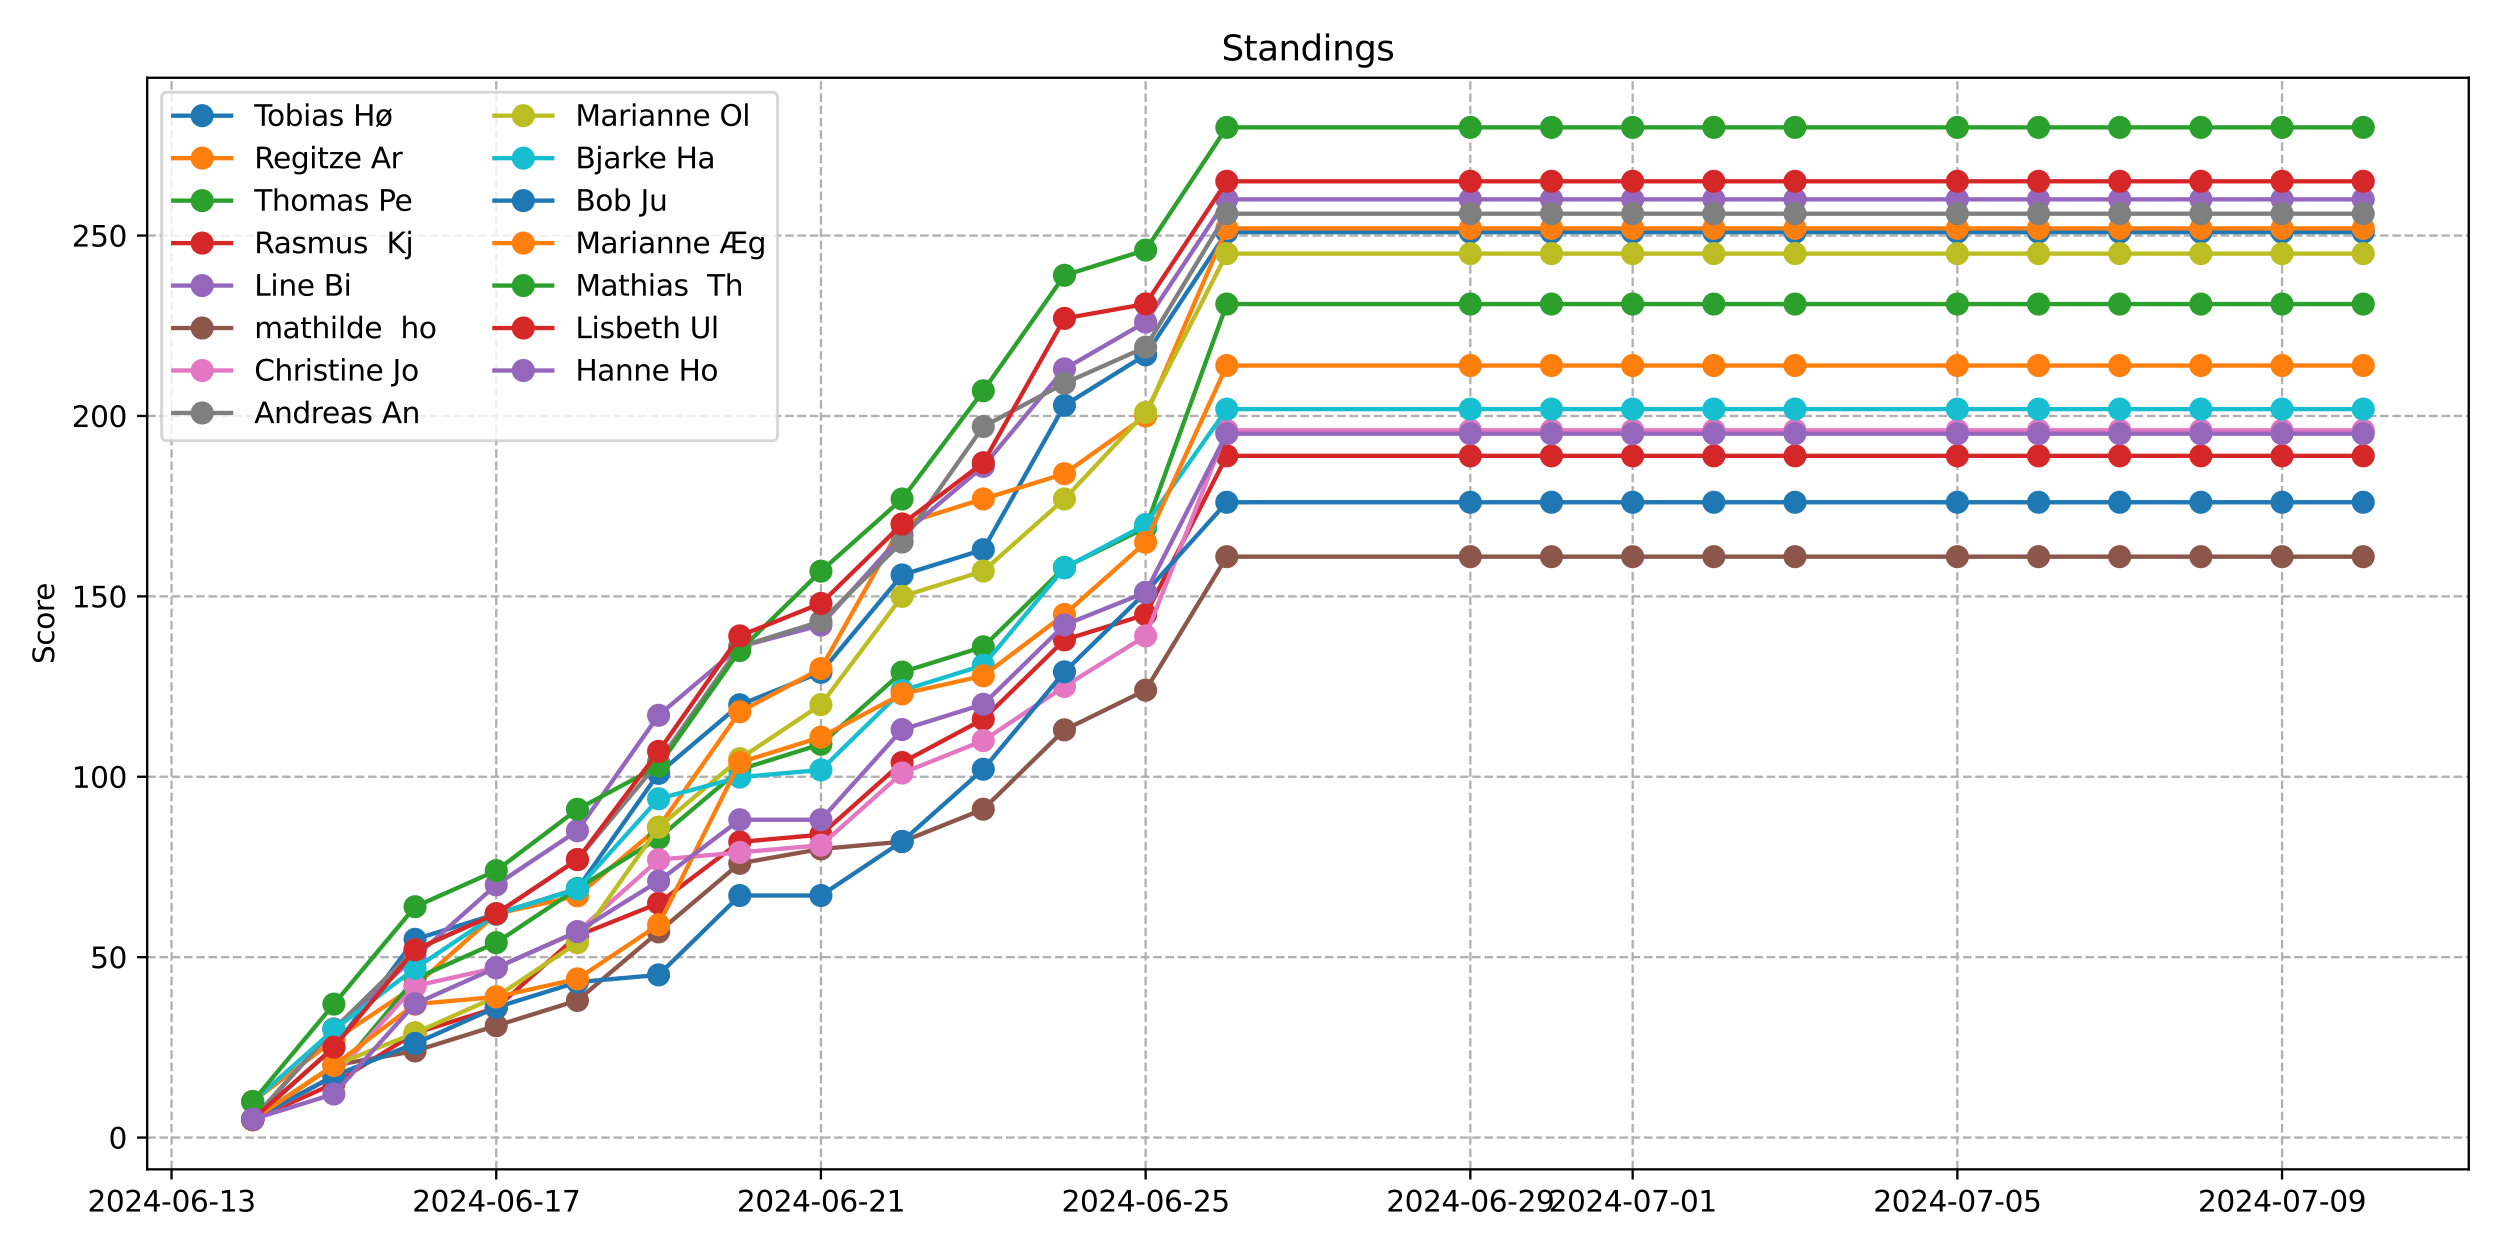 <?xml version="1.0" encoding="utf-8" standalone="no"?>
<!DOCTYPE svg PUBLIC "-//W3C//DTD SVG 1.1//EN"
  "http://www.w3.org/Graphics/SVG/1.1/DTD/svg11.dtd">
<svg xmlns:xlink="http://www.w3.org/1999/xlink" width="864pt" height="432pt" viewBox="0 0 864 432" xmlns="http://www.w3.org/2000/svg" version="1.1">
 <defs>
  <style type="text/css">*{stroke-linejoin: round; stroke-linecap: butt}</style>
 </defs>
 <g id="figure_1">
  <g id="patch_1">
   <path d="M 0 432 
L 864 432 
L 864 0 
L 0 0 
z
" style="fill: #ffffff"/>
  </g>
  <g id="axes_1">
   <g id="patch_2">
    <path d="M 50.87 404.12 
L 853.2 404.12 
L 853.2 26.88 
L 50.87 26.88 
z
" style="fill: #ffffff"/>
   </g>
   <g id="matplotlib.axis_1">
    <g id="xtick_1">
     <g id="line2d_1">
      <path d="M 59.286 404.12 
L 59.286 26.88 
" clip-path="url(#pddd15178cc)" style="fill: none; stroke-dasharray: 2.96,1.28; stroke-dashoffset: 0; stroke: #b0b0b0; stroke-width: 0.8"/>
     </g>
     <g id="line2d_2">
      <defs>
       <path id="m97aaeb98d5" d="M 0 0 
L 0 3.5 
" style="stroke: #000000; stroke-width: 0.8"/>
      </defs>
      <g>
       <use xlink:href="#m97aaeb98d5" x="59.286" y="404.12" style="stroke: #000000; stroke-width: 0.8"/>
      </g>
     </g>
     <g id="text_1">
      <!-- 2024-06-13 -->
      <g transform="translate(30.228 418.718) scale(0.1 -0.1)">
       <defs>
        <path id="DejaVuSans-32" d="M 1228 531 
L 3431 531 
L 3431 0 
L 469 0 
L 469 531 
Q 828 903 1448 1529 
Q 2069 2156 2228 2338 
Q 2531 2678 2651 2914 
Q 2772 3150 2772 3378 
Q 2772 3750 2511 3984 
Q 2250 4219 1831 4219 
Q 1534 4219 1204 4116 
Q 875 4013 500 3803 
L 500 4441 
Q 881 4594 1212 4672 
Q 1544 4750 1819 4750 
Q 2544 4750 2975 4387 
Q 3406 4025 3406 3419 
Q 3406 3131 3298 2873 
Q 3191 2616 2906 2266 
Q 2828 2175 2409 1742 
Q 1991 1309 1228 531 
z
" transform="scale(0.016)"/>
        <path id="DejaVuSans-30" d="M 2034 4250 
Q 1547 4250 1301 3770 
Q 1056 3291 1056 2328 
Q 1056 1369 1301 889 
Q 1547 409 2034 409 
Q 2525 409 2770 889 
Q 3016 1369 3016 2328 
Q 3016 3291 2770 3770 
Q 2525 4250 2034 4250 
z
M 2034 4750 
Q 2819 4750 3233 4129 
Q 3647 3509 3647 2328 
Q 3647 1150 3233 529 
Q 2819 -91 2034 -91 
Q 1250 -91 836 529 
Q 422 1150 422 2328 
Q 422 3509 836 4129 
Q 1250 4750 2034 4750 
z
" transform="scale(0.016)"/>
        <path id="DejaVuSans-34" d="M 2419 4116 
L 825 1625 
L 2419 1625 
L 2419 4116 
z
M 2253 4666 
L 3047 4666 
L 3047 1625 
L 3713 1625 
L 3713 1100 
L 3047 1100 
L 3047 0 
L 2419 0 
L 2419 1100 
L 313 1100 
L 313 1709 
L 2253 4666 
z
" transform="scale(0.016)"/>
        <path id="DejaVuSans-2d" d="M 313 2009 
L 1997 2009 
L 1997 1497 
L 313 1497 
L 313 2009 
z
" transform="scale(0.016)"/>
        <path id="DejaVuSans-36" d="M 2113 2584 
Q 1688 2584 1439 2293 
Q 1191 2003 1191 1497 
Q 1191 994 1439 701 
Q 1688 409 2113 409 
Q 2538 409 2786 701 
Q 3034 994 3034 1497 
Q 3034 2003 2786 2293 
Q 2538 2584 2113 2584 
z
M 3366 4563 
L 3366 3988 
Q 3128 4100 2886 4159 
Q 2644 4219 2406 4219 
Q 1781 4219 1451 3797 
Q 1122 3375 1075 2522 
Q 1259 2794 1537 2939 
Q 1816 3084 2150 3084 
Q 2853 3084 3261 2657 
Q 3669 2231 3669 1497 
Q 3669 778 3244 343 
Q 2819 -91 2113 -91 
Q 1303 -91 875 529 
Q 447 1150 447 2328 
Q 447 3434 972 4092 
Q 1497 4750 2381 4750 
Q 2619 4750 2861 4703 
Q 3103 4656 3366 4563 
z
" transform="scale(0.016)"/>
        <path id="DejaVuSans-31" d="M 794 531 
L 1825 531 
L 1825 4091 
L 703 3866 
L 703 4441 
L 1819 4666 
L 2450 4666 
L 2450 531 
L 3481 531 
L 3481 0 
L 794 0 
L 794 531 
z
" transform="scale(0.016)"/>
        <path id="DejaVuSans-33" d="M 2597 2516 
Q 3050 2419 3304 2112 
Q 3559 1806 3559 1356 
Q 3559 666 3084 287 
Q 2609 -91 1734 -91 
Q 1441 -91 1130 -33 
Q 819 25 488 141 
L 488 750 
Q 750 597 1062 519 
Q 1375 441 1716 441 
Q 2309 441 2620 675 
Q 2931 909 2931 1356 
Q 2931 1769 2642 2001 
Q 2353 2234 1838 2234 
L 1294 2234 
L 1294 2753 
L 1863 2753 
Q 2328 2753 2575 2939 
Q 2822 3125 2822 3475 
Q 2822 3834 2567 4026 
Q 2313 4219 1838 4219 
Q 1578 4219 1281 4162 
Q 984 4106 628 3988 
L 628 4550 
Q 988 4650 1302 4700 
Q 1616 4750 1894 4750 
Q 2613 4750 3031 4423 
Q 3450 4097 3450 3541 
Q 3450 3153 3228 2886 
Q 3006 2619 2597 2516 
z
" transform="scale(0.016)"/>
       </defs>
       <use xlink:href="#DejaVuSans-32"/>
       <use xlink:href="#DejaVuSans-30" x="63.623"/>
       <use xlink:href="#DejaVuSans-32" x="127.246"/>
       <use xlink:href="#DejaVuSans-34" x="190.869"/>
       <use xlink:href="#DejaVuSans-2d" x="254.492"/>
       <use xlink:href="#DejaVuSans-30" x="290.576"/>
       <use xlink:href="#DejaVuSans-36" x="354.199"/>
       <use xlink:href="#DejaVuSans-2d" x="417.822"/>
       <use xlink:href="#DejaVuSans-31" x="453.906"/>
       <use xlink:href="#DejaVuSans-33" x="517.529"/>
      </g>
     </g>
    </g>
    <g id="xtick_2">
     <g id="line2d_3">
      <path d="M 171.5 404.12 
L 171.5 26.88 
" clip-path="url(#pddd15178cc)" style="fill: none; stroke-dasharray: 2.96,1.28; stroke-dashoffset: 0; stroke: #b0b0b0; stroke-width: 0.8"/>
     </g>
     <g id="line2d_4">
      <g>
       <use xlink:href="#m97aaeb98d5" x="171.5" y="404.12" style="stroke: #000000; stroke-width: 0.8"/>
      </g>
     </g>
     <g id="text_2">
      <!-- 2024-06-17 -->
      <g transform="translate(142.442 418.718) scale(0.1 -0.1)">
       <defs>
        <path id="DejaVuSans-37" d="M 525 4666 
L 3525 4666 
L 3525 4397 
L 1831 0 
L 1172 0 
L 2766 4134 
L 525 4134 
L 525 4666 
z
" transform="scale(0.016)"/>
       </defs>
       <use xlink:href="#DejaVuSans-32"/>
       <use xlink:href="#DejaVuSans-30" x="63.623"/>
       <use xlink:href="#DejaVuSans-32" x="127.246"/>
       <use xlink:href="#DejaVuSans-34" x="190.869"/>
       <use xlink:href="#DejaVuSans-2d" x="254.492"/>
       <use xlink:href="#DejaVuSans-30" x="290.576"/>
       <use xlink:href="#DejaVuSans-36" x="354.199"/>
       <use xlink:href="#DejaVuSans-2d" x="417.822"/>
       <use xlink:href="#DejaVuSans-31" x="453.906"/>
       <use xlink:href="#DejaVuSans-37" x="517.529"/>
      </g>
     </g>
    </g>
    <g id="xtick_3">
     <g id="line2d_5">
      <path d="M 283.714 404.12 
L 283.714 26.88 
" clip-path="url(#pddd15178cc)" style="fill: none; stroke-dasharray: 2.96,1.28; stroke-dashoffset: 0; stroke: #b0b0b0; stroke-width: 0.8"/>
     </g>
     <g id="line2d_6">
      <g>
       <use xlink:href="#m97aaeb98d5" x="283.714" y="404.12" style="stroke: #000000; stroke-width: 0.8"/>
      </g>
     </g>
     <g id="text_3">
      <!-- 2024-06-21 -->
      <g transform="translate(254.656 418.718) scale(0.1 -0.1)">
       <use xlink:href="#DejaVuSans-32"/>
       <use xlink:href="#DejaVuSans-30" x="63.623"/>
       <use xlink:href="#DejaVuSans-32" x="127.246"/>
       <use xlink:href="#DejaVuSans-34" x="190.869"/>
       <use xlink:href="#DejaVuSans-2d" x="254.492"/>
       <use xlink:href="#DejaVuSans-30" x="290.576"/>
       <use xlink:href="#DejaVuSans-36" x="354.199"/>
       <use xlink:href="#DejaVuSans-2d" x="417.822"/>
       <use xlink:href="#DejaVuSans-32" x="453.906"/>
       <use xlink:href="#DejaVuSans-31" x="517.529"/>
      </g>
     </g>
    </g>
    <g id="xtick_4">
     <g id="line2d_7">
      <path d="M 395.928 404.12 
L 395.928 26.88 
" clip-path="url(#pddd15178cc)" style="fill: none; stroke-dasharray: 2.96,1.28; stroke-dashoffset: 0; stroke: #b0b0b0; stroke-width: 0.8"/>
     </g>
     <g id="line2d_8">
      <g>
       <use xlink:href="#m97aaeb98d5" x="395.928" y="404.12" style="stroke: #000000; stroke-width: 0.8"/>
      </g>
     </g>
     <g id="text_4">
      <!-- 2024-06-25 -->
      <g transform="translate(366.87 418.718) scale(0.1 -0.1)">
       <defs>
        <path id="DejaVuSans-35" d="M 691 4666 
L 3169 4666 
L 3169 4134 
L 1269 4134 
L 1269 2991 
Q 1406 3038 1543 3061 
Q 1681 3084 1819 3084 
Q 2600 3084 3056 2656 
Q 3513 2228 3513 1497 
Q 3513 744 3044 326 
Q 2575 -91 1722 -91 
Q 1428 -91 1123 -41 
Q 819 9 494 109 
L 494 744 
Q 775 591 1075 516 
Q 1375 441 1709 441 
Q 2250 441 2565 725 
Q 2881 1009 2881 1497 
Q 2881 1984 2565 2268 
Q 2250 2553 1709 2553 
Q 1456 2553 1204 2497 
Q 953 2441 691 2322 
L 691 4666 
z
" transform="scale(0.016)"/>
       </defs>
       <use xlink:href="#DejaVuSans-32"/>
       <use xlink:href="#DejaVuSans-30" x="63.623"/>
       <use xlink:href="#DejaVuSans-32" x="127.246"/>
       <use xlink:href="#DejaVuSans-34" x="190.869"/>
       <use xlink:href="#DejaVuSans-2d" x="254.492"/>
       <use xlink:href="#DejaVuSans-30" x="290.576"/>
       <use xlink:href="#DejaVuSans-36" x="354.199"/>
       <use xlink:href="#DejaVuSans-2d" x="417.822"/>
       <use xlink:href="#DejaVuSans-32" x="453.906"/>
       <use xlink:href="#DejaVuSans-35" x="517.529"/>
      </g>
     </g>
    </g>
    <g id="xtick_5">
     <g id="line2d_9">
      <path d="M 508.142 404.12 
L 508.142 26.88 
" clip-path="url(#pddd15178cc)" style="fill: none; stroke-dasharray: 2.96,1.28; stroke-dashoffset: 0; stroke: #b0b0b0; stroke-width: 0.8"/>
     </g>
     <g id="line2d_10">
      <g>
       <use xlink:href="#m97aaeb98d5" x="508.142" y="404.12" style="stroke: #000000; stroke-width: 0.8"/>
      </g>
     </g>
     <g id="text_5">
      <!-- 2024-06-29 -->
      <g transform="translate(479.084 418.718) scale(0.1 -0.1)">
       <defs>
        <path id="DejaVuSans-39" d="M 703 97 
L 703 672 
Q 941 559 1184 500 
Q 1428 441 1663 441 
Q 2288 441 2617 861 
Q 2947 1281 2994 2138 
Q 2813 1869 2534 1725 
Q 2256 1581 1919 1581 
Q 1219 1581 811 2004 
Q 403 2428 403 3163 
Q 403 3881 828 4315 
Q 1253 4750 1959 4750 
Q 2769 4750 3195 4129 
Q 3622 3509 3622 2328 
Q 3622 1225 3098 567 
Q 2575 -91 1691 -91 
Q 1453 -91 1209 -44 
Q 966 3 703 97 
z
M 1959 2075 
Q 2384 2075 2632 2365 
Q 2881 2656 2881 3163 
Q 2881 3666 2632 3958 
Q 2384 4250 1959 4250 
Q 1534 4250 1286 3958 
Q 1038 3666 1038 3163 
Q 1038 2656 1286 2365 
Q 1534 2075 1959 2075 
z
" transform="scale(0.016)"/>
       </defs>
       <use xlink:href="#DejaVuSans-32"/>
       <use xlink:href="#DejaVuSans-30" x="63.623"/>
       <use xlink:href="#DejaVuSans-32" x="127.246"/>
       <use xlink:href="#DejaVuSans-34" x="190.869"/>
       <use xlink:href="#DejaVuSans-2d" x="254.492"/>
       <use xlink:href="#DejaVuSans-30" x="290.576"/>
       <use xlink:href="#DejaVuSans-36" x="354.199"/>
       <use xlink:href="#DejaVuSans-2d" x="417.822"/>
       <use xlink:href="#DejaVuSans-32" x="453.906"/>
       <use xlink:href="#DejaVuSans-39" x="517.529"/>
      </g>
     </g>
    </g>
    <g id="xtick_6">
     <g id="line2d_11">
      <path d="M 564.249 404.12 
L 564.249 26.88 
" clip-path="url(#pddd15178cc)" style="fill: none; stroke-dasharray: 2.96,1.28; stroke-dashoffset: 0; stroke: #b0b0b0; stroke-width: 0.8"/>
     </g>
     <g id="line2d_12">
      <g>
       <use xlink:href="#m97aaeb98d5" x="564.249" y="404.12" style="stroke: #000000; stroke-width: 0.8"/>
      </g>
     </g>
     <g id="text_6">
      <!-- 2024-07-01 -->
      <g transform="translate(535.191 418.718) scale(0.1 -0.1)">
       <use xlink:href="#DejaVuSans-32"/>
       <use xlink:href="#DejaVuSans-30" x="63.623"/>
       <use xlink:href="#DejaVuSans-32" x="127.246"/>
       <use xlink:href="#DejaVuSans-34" x="190.869"/>
       <use xlink:href="#DejaVuSans-2d" x="254.492"/>
       <use xlink:href="#DejaVuSans-30" x="290.576"/>
       <use xlink:href="#DejaVuSans-37" x="354.199"/>
       <use xlink:href="#DejaVuSans-2d" x="417.822"/>
       <use xlink:href="#DejaVuSans-30" x="453.906"/>
       <use xlink:href="#DejaVuSans-31" x="517.529"/>
      </g>
     </g>
    </g>
    <g id="xtick_7">
     <g id="line2d_13">
      <path d="M 676.463 404.12 
L 676.463 26.88 
" clip-path="url(#pddd15178cc)" style="fill: none; stroke-dasharray: 2.96,1.28; stroke-dashoffset: 0; stroke: #b0b0b0; stroke-width: 0.8"/>
     </g>
     <g id="line2d_14">
      <g>
       <use xlink:href="#m97aaeb98d5" x="676.463" y="404.12" style="stroke: #000000; stroke-width: 0.8"/>
      </g>
     </g>
     <g id="text_7">
      <!-- 2024-07-05 -->
      <g transform="translate(647.405 418.718) scale(0.1 -0.1)">
       <use xlink:href="#DejaVuSans-32"/>
       <use xlink:href="#DejaVuSans-30" x="63.623"/>
       <use xlink:href="#DejaVuSans-32" x="127.246"/>
       <use xlink:href="#DejaVuSans-34" x="190.869"/>
       <use xlink:href="#DejaVuSans-2d" x="254.492"/>
       <use xlink:href="#DejaVuSans-30" x="290.576"/>
       <use xlink:href="#DejaVuSans-37" x="354.199"/>
       <use xlink:href="#DejaVuSans-2d" x="417.822"/>
       <use xlink:href="#DejaVuSans-30" x="453.906"/>
       <use xlink:href="#DejaVuSans-35" x="517.529"/>
      </g>
     </g>
    </g>
    <g id="xtick_8">
     <g id="line2d_15">
      <path d="M 788.677 404.12 
L 788.677 26.88 
" clip-path="url(#pddd15178cc)" style="fill: none; stroke-dasharray: 2.96,1.28; stroke-dashoffset: 0; stroke: #b0b0b0; stroke-width: 0.8"/>
     </g>
     <g id="line2d_16">
      <g>
       <use xlink:href="#m97aaeb98d5" x="788.677" y="404.12" style="stroke: #000000; stroke-width: 0.8"/>
      </g>
     </g>
     <g id="text_8">
      <!-- 2024-07-09 -->
      <g transform="translate(759.619 418.718) scale(0.1 -0.1)">
       <use xlink:href="#DejaVuSans-32"/>
       <use xlink:href="#DejaVuSans-30" x="63.623"/>
       <use xlink:href="#DejaVuSans-32" x="127.246"/>
       <use xlink:href="#DejaVuSans-34" x="190.869"/>
       <use xlink:href="#DejaVuSans-2d" x="254.492"/>
       <use xlink:href="#DejaVuSans-30" x="290.576"/>
       <use xlink:href="#DejaVuSans-37" x="354.199"/>
       <use xlink:href="#DejaVuSans-2d" x="417.822"/>
       <use xlink:href="#DejaVuSans-30" x="453.906"/>
       <use xlink:href="#DejaVuSans-39" x="517.529"/>
      </g>
     </g>
    </g>
   </g>
   <g id="matplotlib.axis_2">
    <g id="ytick_1">
     <g id="line2d_17">
      <path d="M 50.87 393.144 
L 853.2 393.144 
" clip-path="url(#pddd15178cc)" style="fill: none; stroke-dasharray: 2.96,1.28; stroke-dashoffset: 0; stroke: #b0b0b0; stroke-width: 0.8"/>
     </g>
     <g id="line2d_18">
      <defs>
       <path id="m4f1505700c" d="M 0 0 
L -3.5 0 
" style="stroke: #000000; stroke-width: 0.8"/>
      </defs>
      <g>
       <use xlink:href="#m4f1505700c" x="50.87" y="393.144" style="stroke: #000000; stroke-width: 0.8"/>
      </g>
     </g>
     <g id="text_9">
      <!-- 0 -->
      <g transform="translate(37.508 396.943) scale(0.1 -0.1)">
       <use xlink:href="#DejaVuSans-30"/>
      </g>
     </g>
    </g>
    <g id="ytick_2">
     <g id="line2d_19">
      <path d="M 50.87 330.799 
L 853.2 330.799 
" clip-path="url(#pddd15178cc)" style="fill: none; stroke-dasharray: 2.96,1.28; stroke-dashoffset: 0; stroke: #b0b0b0; stroke-width: 0.8"/>
     </g>
     <g id="line2d_20">
      <g>
       <use xlink:href="#m4f1505700c" x="50.87" y="330.799" style="stroke: #000000; stroke-width: 0.8"/>
      </g>
     </g>
     <g id="text_10">
      <!-- 50 -->
      <g transform="translate(31.145 334.598) scale(0.1 -0.1)">
       <use xlink:href="#DejaVuSans-35"/>
       <use xlink:href="#DejaVuSans-30" x="63.623"/>
      </g>
     </g>
    </g>
    <g id="ytick_3">
     <g id="line2d_21">
      <path d="M 50.87 268.454 
L 853.2 268.454 
" clip-path="url(#pddd15178cc)" style="fill: none; stroke-dasharray: 2.96,1.28; stroke-dashoffset: 0; stroke: #b0b0b0; stroke-width: 0.8"/>
     </g>
     <g id="line2d_22">
      <g>
       <use xlink:href="#m4f1505700c" x="50.87" y="268.454" style="stroke: #000000; stroke-width: 0.8"/>
      </g>
     </g>
     <g id="text_11">
      <!-- 100 -->
      <g transform="translate(24.782 272.253) scale(0.1 -0.1)">
       <use xlink:href="#DejaVuSans-31"/>
       <use xlink:href="#DejaVuSans-30" x="63.623"/>
       <use xlink:href="#DejaVuSans-30" x="127.246"/>
      </g>
     </g>
    </g>
    <g id="ytick_4">
     <g id="line2d_23">
      <path d="M 50.87 206.109 
L 853.2 206.109 
" clip-path="url(#pddd15178cc)" style="fill: none; stroke-dasharray: 2.96,1.28; stroke-dashoffset: 0; stroke: #b0b0b0; stroke-width: 0.8"/>
     </g>
     <g id="line2d_24">
      <g>
       <use xlink:href="#m4f1505700c" x="50.87" y="206.109" style="stroke: #000000; stroke-width: 0.8"/>
      </g>
     </g>
     <g id="text_12">
      <!-- 150 -->
      <g transform="translate(24.782 209.908) scale(0.1 -0.1)">
       <use xlink:href="#DejaVuSans-31"/>
       <use xlink:href="#DejaVuSans-35" x="63.623"/>
       <use xlink:href="#DejaVuSans-30" x="127.246"/>
      </g>
     </g>
    </g>
    <g id="ytick_5">
     <g id="line2d_25">
      <path d="M 50.87 143.764 
L 853.2 143.764 
" clip-path="url(#pddd15178cc)" style="fill: none; stroke-dasharray: 2.96,1.28; stroke-dashoffset: 0; stroke: #b0b0b0; stroke-width: 0.8"/>
     </g>
     <g id="line2d_26">
      <g>
       <use xlink:href="#m4f1505700c" x="50.87" y="143.764" style="stroke: #000000; stroke-width: 0.8"/>
      </g>
     </g>
     <g id="text_13">
      <!-- 200 -->
      <g transform="translate(24.782 147.563) scale(0.1 -0.1)">
       <use xlink:href="#DejaVuSans-32"/>
       <use xlink:href="#DejaVuSans-30" x="63.623"/>
       <use xlink:href="#DejaVuSans-30" x="127.246"/>
      </g>
     </g>
    </g>
    <g id="ytick_6">
     <g id="line2d_27">
      <path d="M 50.87 81.419 
L 853.2 81.419 
" clip-path="url(#pddd15178cc)" style="fill: none; stroke-dasharray: 2.96,1.28; stroke-dashoffset: 0; stroke: #b0b0b0; stroke-width: 0.8"/>
     </g>
     <g id="line2d_28">
      <g>
       <use xlink:href="#m4f1505700c" x="50.87" y="81.419" style="stroke: #000000; stroke-width: 0.8"/>
      </g>
     </g>
     <g id="text_14">
      <!-- 250 -->
      <g transform="translate(24.782 85.218) scale(0.1 -0.1)">
       <use xlink:href="#DejaVuSans-32"/>
       <use xlink:href="#DejaVuSans-35" x="63.623"/>
       <use xlink:href="#DejaVuSans-30" x="127.246"/>
      </g>
     </g>
    </g>
    <g id="text_15">
     <!-- Score -->
     <g transform="translate(18.703 229.502) rotate(-90) scale(0.1 -0.1)">
      <defs>
       <path id="DejaVuSans-53" d="M 3425 4513 
L 3425 3897 
Q 3066 4069 2747 4153 
Q 2428 4238 2131 4238 
Q 1616 4238 1336 4038 
Q 1056 3838 1056 3469 
Q 1056 3159 1242 3001 
Q 1428 2844 1947 2747 
L 2328 2669 
Q 3034 2534 3370 2195 
Q 3706 1856 3706 1288 
Q 3706 609 3251 259 
Q 2797 -91 1919 -91 
Q 1588 -91 1214 -16 
Q 841 59 441 206 
L 441 856 
Q 825 641 1194 531 
Q 1563 422 1919 422 
Q 2459 422 2753 634 
Q 3047 847 3047 1241 
Q 3047 1584 2836 1778 
Q 2625 1972 2144 2069 
L 1759 2144 
Q 1053 2284 737 2584 
Q 422 2884 422 3419 
Q 422 4038 858 4394 
Q 1294 4750 2059 4750 
Q 2388 4750 2728 4690 
Q 3069 4631 3425 4513 
z
" transform="scale(0.016)"/>
       <path id="DejaVuSans-63" d="M 3122 3366 
L 3122 2828 
Q 2878 2963 2633 3030 
Q 2388 3097 2138 3097 
Q 1578 3097 1268 2742 
Q 959 2388 959 1747 
Q 959 1106 1268 751 
Q 1578 397 2138 397 
Q 2388 397 2633 464 
Q 2878 531 3122 666 
L 3122 134 
Q 2881 22 2623 -34 
Q 2366 -91 2075 -91 
Q 1284 -91 818 406 
Q 353 903 353 1747 
Q 353 2603 823 3093 
Q 1294 3584 2113 3584 
Q 2378 3584 2631 3529 
Q 2884 3475 3122 3366 
z
" transform="scale(0.016)"/>
       <path id="DejaVuSans-6f" d="M 1959 3097 
Q 1497 3097 1228 2736 
Q 959 2375 959 1747 
Q 959 1119 1226 758 
Q 1494 397 1959 397 
Q 2419 397 2687 759 
Q 2956 1122 2956 1747 
Q 2956 2369 2687 2733 
Q 2419 3097 1959 3097 
z
M 1959 3584 
Q 2709 3584 3137 3096 
Q 3566 2609 3566 1747 
Q 3566 888 3137 398 
Q 2709 -91 1959 -91 
Q 1206 -91 779 398 
Q 353 888 353 1747 
Q 353 2609 779 3096 
Q 1206 3584 1959 3584 
z
" transform="scale(0.016)"/>
       <path id="DejaVuSans-72" d="M 2631 2963 
Q 2534 3019 2420 3045 
Q 2306 3072 2169 3072 
Q 1681 3072 1420 2755 
Q 1159 2438 1159 1844 
L 1159 0 
L 581 0 
L 581 3500 
L 1159 3500 
L 1159 2956 
Q 1341 3275 1631 3429 
Q 1922 3584 2338 3584 
Q 2397 3584 2469 3576 
Q 2541 3569 2628 3553 
L 2631 2963 
z
" transform="scale(0.016)"/>
       <path id="DejaVuSans-65" d="M 3597 1894 
L 3597 1613 
L 953 1613 
Q 991 1019 1311 708 
Q 1631 397 2203 397 
Q 2534 397 2845 478 
Q 3156 559 3463 722 
L 3463 178 
Q 3153 47 2828 -22 
Q 2503 -91 2169 -91 
Q 1331 -91 842 396 
Q 353 884 353 1716 
Q 353 2575 817 3079 
Q 1281 3584 2069 3584 
Q 2775 3584 3186 3129 
Q 3597 2675 3597 1894 
z
M 3022 2063 
Q 3016 2534 2758 2815 
Q 2500 3097 2075 3097 
Q 1594 3097 1305 2825 
Q 1016 2553 972 2059 
L 3022 2063 
z
" transform="scale(0.016)"/>
      </defs>
      <use xlink:href="#DejaVuSans-53"/>
      <use xlink:href="#DejaVuSans-63" x="63.477"/>
      <use xlink:href="#DejaVuSans-6f" x="118.457"/>
      <use xlink:href="#DejaVuSans-72" x="179.639"/>
      <use xlink:href="#DejaVuSans-65" x="218.502"/>
     </g>
    </g>
   </g>
   <g id="line2d_29">
    <path d="M 87.34 386.972 
L 115.393 362.034 
L 143.447 324.627 
L 171.5 315.899 
L 199.554 307.171 
L 227.607 267.27 
L 255.661 243.579 
L 283.714 232.357 
L 311.768 198.691 
L 339.821 189.962 
L 367.875 140.086 
L 395.928 122.63 
L 423.982 80.235 
L 508.142 80.235 
L 536.195 80.235 
L 564.249 80.235 
L 592.302 80.235 
L 620.356 80.235 
L 676.463 80.235 
L 704.516 80.235 
L 732.57 80.235 
L 760.623 80.235 
L 788.677 80.235 
L 816.73 80.235 
" clip-path="url(#pddd15178cc)" style="fill: none; stroke: #1f77b4; stroke-width: 1.5; stroke-linecap: square"/>
    <defs>
     <path id="m6872a6644d" d="M 0 3.5 
C 0.928 3.5 1.819 3.131 2.475 2.475 
C 3.131 1.819 3.5 0.928 3.5 0 
C 3.5 -0.928 3.131 -1.819 2.475 -2.475 
C 1.819 -3.131 0.928 -3.5 0 -3.5 
C -0.928 -3.5 -1.819 -3.131 -2.475 -2.475 
C -3.131 -1.819 -3.5 -0.928 -3.5 0 
C -3.5 0.928 -3.131 1.819 -2.475 2.475 
C -1.819 3.131 -0.928 3.5 0 3.5 
z
" style="stroke: #1f77b4"/>
    </defs>
    <g clip-path="url(#pddd15178cc)">
     <use xlink:href="#m6872a6644d" x="87.34" y="386.972" style="fill: #1f77b4; stroke: #1f77b4"/>
     <use xlink:href="#m6872a6644d" x="115.393" y="362.034" style="fill: #1f77b4; stroke: #1f77b4"/>
     <use xlink:href="#m6872a6644d" x="143.447" y="324.627" style="fill: #1f77b4; stroke: #1f77b4"/>
     <use xlink:href="#m6872a6644d" x="171.5" y="315.899" style="fill: #1f77b4; stroke: #1f77b4"/>
     <use xlink:href="#m6872a6644d" x="199.554" y="307.171" style="fill: #1f77b4; stroke: #1f77b4"/>
     <use xlink:href="#m6872a6644d" x="227.607" y="267.27" style="fill: #1f77b4; stroke: #1f77b4"/>
     <use xlink:href="#m6872a6644d" x="255.661" y="243.579" style="fill: #1f77b4; stroke: #1f77b4"/>
     <use xlink:href="#m6872a6644d" x="283.714" y="232.357" style="fill: #1f77b4; stroke: #1f77b4"/>
     <use xlink:href="#m6872a6644d" x="311.768" y="198.691" style="fill: #1f77b4; stroke: #1f77b4"/>
     <use xlink:href="#m6872a6644d" x="339.821" y="189.962" style="fill: #1f77b4; stroke: #1f77b4"/>
     <use xlink:href="#m6872a6644d" x="367.875" y="140.086" style="fill: #1f77b4; stroke: #1f77b4"/>
     <use xlink:href="#m6872a6644d" x="395.928" y="122.63" style="fill: #1f77b4; stroke: #1f77b4"/>
     <use xlink:href="#m6872a6644d" x="423.982" y="80.235" style="fill: #1f77b4; stroke: #1f77b4"/>
     <use xlink:href="#m6872a6644d" x="508.142" y="80.235" style="fill: #1f77b4; stroke: #1f77b4"/>
     <use xlink:href="#m6872a6644d" x="536.195" y="80.235" style="fill: #1f77b4; stroke: #1f77b4"/>
     <use xlink:href="#m6872a6644d" x="564.249" y="80.235" style="fill: #1f77b4; stroke: #1f77b4"/>
     <use xlink:href="#m6872a6644d" x="592.302" y="80.235" style="fill: #1f77b4; stroke: #1f77b4"/>
     <use xlink:href="#m6872a6644d" x="620.356" y="80.235" style="fill: #1f77b4; stroke: #1f77b4"/>
     <use xlink:href="#m6872a6644d" x="676.463" y="80.235" style="fill: #1f77b4; stroke: #1f77b4"/>
     <use xlink:href="#m6872a6644d" x="704.516" y="80.235" style="fill: #1f77b4; stroke: #1f77b4"/>
     <use xlink:href="#m6872a6644d" x="732.57" y="80.235" style="fill: #1f77b4; stroke: #1f77b4"/>
     <use xlink:href="#m6872a6644d" x="760.623" y="80.235" style="fill: #1f77b4; stroke: #1f77b4"/>
     <use xlink:href="#m6872a6644d" x="788.677" y="80.235" style="fill: #1f77b4; stroke: #1f77b4"/>
     <use xlink:href="#m6872a6644d" x="816.73" y="80.235" style="fill: #1f77b4; stroke: #1f77b4"/>
    </g>
   </g>
   <g id="line2d_30">
    <path d="M 87.34 380.674 
L 115.393 359.477 
L 143.447 340.774 
L 171.5 315.836 
L 199.554 309.601 
L 227.607 285.91 
L 255.661 246.009 
L 283.714 231.047 
L 311.768 181.171 
L 339.821 172.442 
L 367.875 163.714 
L 395.928 143.764 
L 423.982 78.925 
L 508.142 78.925 
L 536.195 78.925 
L 564.249 78.925 
L 592.302 78.925 
L 620.356 78.925 
L 676.463 78.925 
L 704.516 78.925 
L 732.57 78.925 
L 760.623 78.925 
L 788.677 78.925 
L 816.73 78.925 
" clip-path="url(#pddd15178cc)" style="fill: none; stroke: #ff7f0e; stroke-width: 1.5; stroke-linecap: square"/>
    <defs>
     <path id="m9ebcfcf5b0" d="M 0 3.5 
C 0.928 3.5 1.819 3.131 2.475 2.475 
C 3.131 1.819 3.5 0.928 3.5 0 
C 3.5 -0.928 3.131 -1.819 2.475 -2.475 
C 1.819 -3.131 0.928 -3.5 0 -3.5 
C -0.928 -3.5 -1.819 -3.131 -2.475 -2.475 
C -3.131 -1.819 -3.5 -0.928 -3.5 0 
C -3.5 0.928 -3.131 1.819 -2.475 2.475 
C -1.819 3.131 -0.928 3.5 0 3.5 
z
" style="stroke: #ff7f0e"/>
    </defs>
    <g clip-path="url(#pddd15178cc)">
     <use xlink:href="#m9ebcfcf5b0" x="87.34" y="380.674" style="fill: #ff7f0e; stroke: #ff7f0e"/>
     <use xlink:href="#m9ebcfcf5b0" x="115.393" y="359.477" style="fill: #ff7f0e; stroke: #ff7f0e"/>
     <use xlink:href="#m9ebcfcf5b0" x="143.447" y="340.774" style="fill: #ff7f0e; stroke: #ff7f0e"/>
     <use xlink:href="#m9ebcfcf5b0" x="171.5" y="315.836" style="fill: #ff7f0e; stroke: #ff7f0e"/>
     <use xlink:href="#m9ebcfcf5b0" x="199.554" y="309.601" style="fill: #ff7f0e; stroke: #ff7f0e"/>
     <use xlink:href="#m9ebcfcf5b0" x="227.607" y="285.91" style="fill: #ff7f0e; stroke: #ff7f0e"/>
     <use xlink:href="#m9ebcfcf5b0" x="255.661" y="246.009" style="fill: #ff7f0e; stroke: #ff7f0e"/>
     <use xlink:href="#m9ebcfcf5b0" x="283.714" y="231.047" style="fill: #ff7f0e; stroke: #ff7f0e"/>
     <use xlink:href="#m9ebcfcf5b0" x="311.768" y="181.171" style="fill: #ff7f0e; stroke: #ff7f0e"/>
     <use xlink:href="#m9ebcfcf5b0" x="339.821" y="172.442" style="fill: #ff7f0e; stroke: #ff7f0e"/>
     <use xlink:href="#m9ebcfcf5b0" x="367.875" y="163.714" style="fill: #ff7f0e; stroke: #ff7f0e"/>
     <use xlink:href="#m9ebcfcf5b0" x="395.928" y="143.764" style="fill: #ff7f0e; stroke: #ff7f0e"/>
     <use xlink:href="#m9ebcfcf5b0" x="423.982" y="78.925" style="fill: #ff7f0e; stroke: #ff7f0e"/>
     <use xlink:href="#m9ebcfcf5b0" x="508.142" y="78.925" style="fill: #ff7f0e; stroke: #ff7f0e"/>
     <use xlink:href="#m9ebcfcf5b0" x="536.195" y="78.925" style="fill: #ff7f0e; stroke: #ff7f0e"/>
     <use xlink:href="#m9ebcfcf5b0" x="564.249" y="78.925" style="fill: #ff7f0e; stroke: #ff7f0e"/>
     <use xlink:href="#m9ebcfcf5b0" x="592.302" y="78.925" style="fill: #ff7f0e; stroke: #ff7f0e"/>
     <use xlink:href="#m9ebcfcf5b0" x="620.356" y="78.925" style="fill: #ff7f0e; stroke: #ff7f0e"/>
     <use xlink:href="#m9ebcfcf5b0" x="676.463" y="78.925" style="fill: #ff7f0e; stroke: #ff7f0e"/>
     <use xlink:href="#m9ebcfcf5b0" x="704.516" y="78.925" style="fill: #ff7f0e; stroke: #ff7f0e"/>
     <use xlink:href="#m9ebcfcf5b0" x="732.57" y="78.925" style="fill: #ff7f0e; stroke: #ff7f0e"/>
     <use xlink:href="#m9ebcfcf5b0" x="760.623" y="78.925" style="fill: #ff7f0e; stroke: #ff7f0e"/>
     <use xlink:href="#m9ebcfcf5b0" x="788.677" y="78.925" style="fill: #ff7f0e; stroke: #ff7f0e"/>
     <use xlink:href="#m9ebcfcf5b0" x="816.73" y="78.925" style="fill: #ff7f0e; stroke: #ff7f0e"/>
    </g>
   </g>
   <g id="line2d_31">
    <path d="M 87.34 386.883 
L 115.393 371.92 
L 143.447 338.254 
L 171.5 325.785 
L 199.554 307.082 
L 227.607 289.625 
L 255.661 265.934 
L 283.714 257.206 
L 311.768 232.268 
L 339.821 223.539 
L 367.875 196.108 
L 395.928 182.392 
L 423.982 105.084 
L 508.142 105.084 
L 536.195 105.084 
L 564.249 105.084 
L 592.302 105.084 
L 620.356 105.084 
L 676.463 105.084 
L 704.516 105.084 
L 732.57 105.084 
L 760.623 105.084 
L 788.677 105.084 
L 816.73 105.084 
" clip-path="url(#pddd15178cc)" style="fill: none; stroke: #2ca02c; stroke-width: 1.5; stroke-linecap: square"/>
    <defs>
     <path id="mb5e618302e" d="M 0 3.5 
C 0.928 3.5 1.819 3.131 2.475 2.475 
C 3.131 1.819 3.5 0.928 3.5 0 
C 3.5 -0.928 3.131 -1.819 2.475 -2.475 
C 1.819 -3.131 0.928 -3.5 0 -3.5 
C -0.928 -3.5 -1.819 -3.131 -2.475 -2.475 
C -3.131 -1.819 -3.5 -0.928 -3.5 0 
C -3.5 0.928 -3.131 1.819 -2.475 2.475 
C -1.819 3.131 -0.928 3.5 0 3.5 
z
" style="stroke: #2ca02c"/>
    </defs>
    <g clip-path="url(#pddd15178cc)">
     <use xlink:href="#mb5e618302e" x="87.34" y="386.883" style="fill: #2ca02c; stroke: #2ca02c"/>
     <use xlink:href="#mb5e618302e" x="115.393" y="371.92" style="fill: #2ca02c; stroke: #2ca02c"/>
     <use xlink:href="#mb5e618302e" x="143.447" y="338.254" style="fill: #2ca02c; stroke: #2ca02c"/>
     <use xlink:href="#mb5e618302e" x="171.5" y="325.785" style="fill: #2ca02c; stroke: #2ca02c"/>
     <use xlink:href="#mb5e618302e" x="199.554" y="307.082" style="fill: #2ca02c; stroke: #2ca02c"/>
     <use xlink:href="#mb5e618302e" x="227.607" y="289.625" style="fill: #2ca02c; stroke: #2ca02c"/>
     <use xlink:href="#mb5e618302e" x="255.661" y="265.934" style="fill: #2ca02c; stroke: #2ca02c"/>
     <use xlink:href="#mb5e618302e" x="283.714" y="257.206" style="fill: #2ca02c; stroke: #2ca02c"/>
     <use xlink:href="#mb5e618302e" x="311.768" y="232.268" style="fill: #2ca02c; stroke: #2ca02c"/>
     <use xlink:href="#mb5e618302e" x="339.821" y="223.539" style="fill: #2ca02c; stroke: #2ca02c"/>
     <use xlink:href="#mb5e618302e" x="367.875" y="196.108" style="fill: #2ca02c; stroke: #2ca02c"/>
     <use xlink:href="#mb5e618302e" x="395.928" y="182.392" style="fill: #2ca02c; stroke: #2ca02c"/>
     <use xlink:href="#mb5e618302e" x="423.982" y="105.084" style="fill: #2ca02c; stroke: #2ca02c"/>
     <use xlink:href="#mb5e618302e" x="508.142" y="105.084" style="fill: #2ca02c; stroke: #2ca02c"/>
     <use xlink:href="#mb5e618302e" x="536.195" y="105.084" style="fill: #2ca02c; stroke: #2ca02c"/>
     <use xlink:href="#mb5e618302e" x="564.249" y="105.084" style="fill: #2ca02c; stroke: #2ca02c"/>
     <use xlink:href="#mb5e618302e" x="592.302" y="105.084" style="fill: #2ca02c; stroke: #2ca02c"/>
     <use xlink:href="#mb5e618302e" x="620.356" y="105.084" style="fill: #2ca02c; stroke: #2ca02c"/>
     <use xlink:href="#mb5e618302e" x="676.463" y="105.084" style="fill: #2ca02c; stroke: #2ca02c"/>
     <use xlink:href="#mb5e618302e" x="704.516" y="105.084" style="fill: #2ca02c; stroke: #2ca02c"/>
     <use xlink:href="#mb5e618302e" x="732.57" y="105.084" style="fill: #2ca02c; stroke: #2ca02c"/>
     <use xlink:href="#mb5e618302e" x="760.623" y="105.084" style="fill: #2ca02c; stroke: #2ca02c"/>
     <use xlink:href="#mb5e618302e" x="788.677" y="105.084" style="fill: #2ca02c; stroke: #2ca02c"/>
     <use xlink:href="#mb5e618302e" x="816.73" y="105.084" style="fill: #2ca02c; stroke: #2ca02c"/>
    </g>
   </g>
   <g id="line2d_32">
    <path d="M 87.34 386.973 
L 115.393 374.504 
L 143.447 357.047 
L 171.5 348.319 
L 199.554 323.381 
L 227.607 312.159 
L 255.661 290.962 
L 283.714 288.468 
L 311.768 263.53 
L 339.821 248.567 
L 367.875 221.135 
L 395.928 212.407 
L 423.982 157.543 
L 508.142 157.543 
L 536.195 157.543 
L 564.249 157.543 
L 592.302 157.543 
L 620.356 157.543 
L 676.463 157.543 
L 704.516 157.543 
L 732.57 157.543 
L 760.623 157.543 
L 788.677 157.543 
L 816.73 157.543 
" clip-path="url(#pddd15178cc)" style="fill: none; stroke: #d62728; stroke-width: 1.5; stroke-linecap: square"/>
    <defs>
     <path id="m4c0f790cdd" d="M 0 3.5 
C 0.928 3.5 1.819 3.131 2.475 2.475 
C 3.131 1.819 3.5 0.928 3.5 0 
C 3.5 -0.928 3.131 -1.819 2.475 -2.475 
C 1.819 -3.131 0.928 -3.5 0 -3.5 
C -0.928 -3.5 -1.819 -3.131 -2.475 -2.475 
C -3.131 -1.819 -3.5 -0.928 -3.5 0 
C -3.5 0.928 -3.131 1.819 -2.475 2.475 
C -1.819 3.131 -0.928 3.5 0 3.5 
z
" style="stroke: #d62728"/>
    </defs>
    <g clip-path="url(#pddd15178cc)">
     <use xlink:href="#m4c0f790cdd" x="87.34" y="386.973" style="fill: #d62728; stroke: #d62728"/>
     <use xlink:href="#m4c0f790cdd" x="115.393" y="374.504" style="fill: #d62728; stroke: #d62728"/>
     <use xlink:href="#m4c0f790cdd" x="143.447" y="357.047" style="fill: #d62728; stroke: #d62728"/>
     <use xlink:href="#m4c0f790cdd" x="171.5" y="348.319" style="fill: #d62728; stroke: #d62728"/>
     <use xlink:href="#m4c0f790cdd" x="199.554" y="323.381" style="fill: #d62728; stroke: #d62728"/>
     <use xlink:href="#m4c0f790cdd" x="227.607" y="312.159" style="fill: #d62728; stroke: #d62728"/>
     <use xlink:href="#m4c0f790cdd" x="255.661" y="290.962" style="fill: #d62728; stroke: #d62728"/>
     <use xlink:href="#m4c0f790cdd" x="283.714" y="288.468" style="fill: #d62728; stroke: #d62728"/>
     <use xlink:href="#m4c0f790cdd" x="311.768" y="263.53" style="fill: #d62728; stroke: #d62728"/>
     <use xlink:href="#m4c0f790cdd" x="339.821" y="248.567" style="fill: #d62728; stroke: #d62728"/>
     <use xlink:href="#m4c0f790cdd" x="367.875" y="221.135" style="fill: #d62728; stroke: #d62728"/>
     <use xlink:href="#m4c0f790cdd" x="395.928" y="212.407" style="fill: #d62728; stroke: #d62728"/>
     <use xlink:href="#m4c0f790cdd" x="423.982" y="157.543" style="fill: #d62728; stroke: #d62728"/>
     <use xlink:href="#m4c0f790cdd" x="508.142" y="157.543" style="fill: #d62728; stroke: #d62728"/>
     <use xlink:href="#m4c0f790cdd" x="536.195" y="157.543" style="fill: #d62728; stroke: #d62728"/>
     <use xlink:href="#m4c0f790cdd" x="564.249" y="157.543" style="fill: #d62728; stroke: #d62728"/>
     <use xlink:href="#m4c0f790cdd" x="592.302" y="157.543" style="fill: #d62728; stroke: #d62728"/>
     <use xlink:href="#m4c0f790cdd" x="620.356" y="157.543" style="fill: #d62728; stroke: #d62728"/>
     <use xlink:href="#m4c0f790cdd" x="676.463" y="157.543" style="fill: #d62728; stroke: #d62728"/>
     <use xlink:href="#m4c0f790cdd" x="704.516" y="157.543" style="fill: #d62728; stroke: #d62728"/>
     <use xlink:href="#m4c0f790cdd" x="732.57" y="157.543" style="fill: #d62728; stroke: #d62728"/>
     <use xlink:href="#m4c0f790cdd" x="760.623" y="157.543" style="fill: #d62728; stroke: #d62728"/>
     <use xlink:href="#m4c0f790cdd" x="788.677" y="157.543" style="fill: #d62728; stroke: #d62728"/>
     <use xlink:href="#m4c0f790cdd" x="816.73" y="157.543" style="fill: #d62728; stroke: #d62728"/>
    </g>
   </g>
   <g id="line2d_33">
    <path d="M 87.34 386.852 
L 115.393 355.68 
L 143.447 330.742 
L 171.5 305.804 
L 199.554 287.1 
L 227.607 247.2 
L 255.661 223.509 
L 283.714 216.027 
L 311.768 184.855 
L 339.821 161.164 
L 367.875 127.497 
L 395.928 111.288 
L 423.982 68.893 
L 508.142 68.893 
L 536.195 68.893 
L 564.249 68.893 
L 592.302 68.893 
L 620.356 68.893 
L 676.463 68.893 
L 704.516 68.893 
L 732.57 68.893 
L 760.623 68.893 
L 788.677 68.893 
L 816.73 68.893 
" clip-path="url(#pddd15178cc)" style="fill: none; stroke: #9467bd; stroke-width: 1.5; stroke-linecap: square"/>
    <defs>
     <path id="m03db0d26a8" d="M 0 3.5 
C 0.928 3.5 1.819 3.131 2.475 2.475 
C 3.131 1.819 3.5 0.928 3.5 0 
C 3.5 -0.928 3.131 -1.819 2.475 -2.475 
C 1.819 -3.131 0.928 -3.5 0 -3.5 
C -0.928 -3.5 -1.819 -3.131 -2.475 -2.475 
C -3.131 -1.819 -3.5 -0.928 -3.5 0 
C -3.5 0.928 -3.131 1.819 -2.475 2.475 
C -1.819 3.131 -0.928 3.5 0 3.5 
z
" style="stroke: #9467bd"/>
    </defs>
    <g clip-path="url(#pddd15178cc)">
     <use xlink:href="#m03db0d26a8" x="87.34" y="386.852" style="fill: #9467bd; stroke: #9467bd"/>
     <use xlink:href="#m03db0d26a8" x="115.393" y="355.68" style="fill: #9467bd; stroke: #9467bd"/>
     <use xlink:href="#m03db0d26a8" x="143.447" y="330.742" style="fill: #9467bd; stroke: #9467bd"/>
     <use xlink:href="#m03db0d26a8" x="171.5" y="305.804" style="fill: #9467bd; stroke: #9467bd"/>
     <use xlink:href="#m03db0d26a8" x="199.554" y="287.1" style="fill: #9467bd; stroke: #9467bd"/>
     <use xlink:href="#m03db0d26a8" x="227.607" y="247.2" style="fill: #9467bd; stroke: #9467bd"/>
     <use xlink:href="#m03db0d26a8" x="255.661" y="223.509" style="fill: #9467bd; stroke: #9467bd"/>
     <use xlink:href="#m03db0d26a8" x="283.714" y="216.027" style="fill: #9467bd; stroke: #9467bd"/>
     <use xlink:href="#m03db0d26a8" x="311.768" y="184.855" style="fill: #9467bd; stroke: #9467bd"/>
     <use xlink:href="#m03db0d26a8" x="339.821" y="161.164" style="fill: #9467bd; stroke: #9467bd"/>
     <use xlink:href="#m03db0d26a8" x="367.875" y="127.497" style="fill: #9467bd; stroke: #9467bd"/>
     <use xlink:href="#m03db0d26a8" x="395.928" y="111.288" style="fill: #9467bd; stroke: #9467bd"/>
     <use xlink:href="#m03db0d26a8" x="423.982" y="68.893" style="fill: #9467bd; stroke: #9467bd"/>
     <use xlink:href="#m03db0d26a8" x="508.142" y="68.893" style="fill: #9467bd; stroke: #9467bd"/>
     <use xlink:href="#m03db0d26a8" x="536.195" y="68.893" style="fill: #9467bd; stroke: #9467bd"/>
     <use xlink:href="#m03db0d26a8" x="564.249" y="68.893" style="fill: #9467bd; stroke: #9467bd"/>
     <use xlink:href="#m03db0d26a8" x="592.302" y="68.893" style="fill: #9467bd; stroke: #9467bd"/>
     <use xlink:href="#m03db0d26a8" x="620.356" y="68.893" style="fill: #9467bd; stroke: #9467bd"/>
     <use xlink:href="#m03db0d26a8" x="676.463" y="68.893" style="fill: #9467bd; stroke: #9467bd"/>
     <use xlink:href="#m03db0d26a8" x="704.516" y="68.893" style="fill: #9467bd; stroke: #9467bd"/>
     <use xlink:href="#m03db0d26a8" x="732.57" y="68.893" style="fill: #9467bd; stroke: #9467bd"/>
     <use xlink:href="#m03db0d26a8" x="760.623" y="68.893" style="fill: #9467bd; stroke: #9467bd"/>
     <use xlink:href="#m03db0d26a8" x="788.677" y="68.893" style="fill: #9467bd; stroke: #9467bd"/>
     <use xlink:href="#m03db0d26a8" x="816.73" y="68.893" style="fill: #9467bd; stroke: #9467bd"/>
    </g>
   </g>
   <g id="line2d_34">
    <path d="M 87.34 386.899 
L 115.393 368.196 
L 143.447 363.208 
L 171.5 354.48 
L 199.554 345.752 
L 227.607 322.061 
L 255.661 298.37 
L 283.714 293.382 
L 311.768 290.888 
L 339.821 279.666 
L 367.875 252.234 
L 395.928 238.519 
L 423.982 192.383 
L 508.142 192.383 
L 536.195 192.383 
L 564.249 192.383 
L 592.302 192.383 
L 620.356 192.383 
L 676.463 192.383 
L 704.516 192.383 
L 732.57 192.383 
L 760.623 192.383 
L 788.677 192.383 
L 816.73 192.383 
" clip-path="url(#pddd15178cc)" style="fill: none; stroke: #8c564b; stroke-width: 1.5; stroke-linecap: square"/>
    <defs>
     <path id="mc5fda652bb" d="M 0 3.5 
C 0.928 3.5 1.819 3.131 2.475 2.475 
C 3.131 1.819 3.5 0.928 3.5 0 
C 3.5 -0.928 3.131 -1.819 2.475 -2.475 
C 1.819 -3.131 0.928 -3.5 0 -3.5 
C -0.928 -3.5 -1.819 -3.131 -2.475 -2.475 
C -3.131 -1.819 -3.5 -0.928 -3.5 0 
C -3.5 0.928 -3.131 1.819 -2.475 2.475 
C -1.819 3.131 -0.928 3.5 0 3.5 
z
" style="stroke: #8c564b"/>
    </defs>
    <g clip-path="url(#pddd15178cc)">
     <use xlink:href="#mc5fda652bb" x="87.34" y="386.899" style="fill: #8c564b; stroke: #8c564b"/>
     <use xlink:href="#mc5fda652bb" x="115.393" y="368.196" style="fill: #8c564b; stroke: #8c564b"/>
     <use xlink:href="#mc5fda652bb" x="143.447" y="363.208" style="fill: #8c564b; stroke: #8c564b"/>
     <use xlink:href="#mc5fda652bb" x="171.5" y="354.48" style="fill: #8c564b; stroke: #8c564b"/>
     <use xlink:href="#mc5fda652bb" x="199.554" y="345.752" style="fill: #8c564b; stroke: #8c564b"/>
     <use xlink:href="#mc5fda652bb" x="227.607" y="322.061" style="fill: #8c564b; stroke: #8c564b"/>
     <use xlink:href="#mc5fda652bb" x="255.661" y="298.37" style="fill: #8c564b; stroke: #8c564b"/>
     <use xlink:href="#mc5fda652bb" x="283.714" y="293.382" style="fill: #8c564b; stroke: #8c564b"/>
     <use xlink:href="#mc5fda652bb" x="311.768" y="290.888" style="fill: #8c564b; stroke: #8c564b"/>
     <use xlink:href="#mc5fda652bb" x="339.821" y="279.666" style="fill: #8c564b; stroke: #8c564b"/>
     <use xlink:href="#mc5fda652bb" x="367.875" y="252.234" style="fill: #8c564b; stroke: #8c564b"/>
     <use xlink:href="#mc5fda652bb" x="395.928" y="238.519" style="fill: #8c564b; stroke: #8c564b"/>
     <use xlink:href="#mc5fda652bb" x="423.982" y="192.383" style="fill: #8c564b; stroke: #8c564b"/>
     <use xlink:href="#mc5fda652bb" x="508.142" y="192.383" style="fill: #8c564b; stroke: #8c564b"/>
     <use xlink:href="#mc5fda652bb" x="536.195" y="192.383" style="fill: #8c564b; stroke: #8c564b"/>
     <use xlink:href="#mc5fda652bb" x="564.249" y="192.383" style="fill: #8c564b; stroke: #8c564b"/>
     <use xlink:href="#mc5fda652bb" x="592.302" y="192.383" style="fill: #8c564b; stroke: #8c564b"/>
     <use xlink:href="#mc5fda652bb" x="620.356" y="192.383" style="fill: #8c564b; stroke: #8c564b"/>
     <use xlink:href="#mc5fda652bb" x="676.463" y="192.383" style="fill: #8c564b; stroke: #8c564b"/>
     <use xlink:href="#mc5fda652bb" x="704.516" y="192.383" style="fill: #8c564b; stroke: #8c564b"/>
     <use xlink:href="#mc5fda652bb" x="732.57" y="192.383" style="fill: #8c564b; stroke: #8c564b"/>
     <use xlink:href="#mc5fda652bb" x="760.623" y="192.383" style="fill: #8c564b; stroke: #8c564b"/>
     <use xlink:href="#mc5fda652bb" x="788.677" y="192.383" style="fill: #8c564b; stroke: #8c564b"/>
     <use xlink:href="#mc5fda652bb" x="816.73" y="192.383" style="fill: #8c564b; stroke: #8c564b"/>
    </g>
   </g>
   <g id="line2d_35">
    <path d="M 87.34 386.865 
L 115.393 371.902 
L 143.447 340.73 
L 171.5 334.495 
L 199.554 322.026 
L 227.607 297.088 
L 255.661 294.595 
L 283.714 292.101 
L 311.768 267.163 
L 339.821 255.941 
L 367.875 237.237 
L 395.928 219.781 
L 423.982 148.707 
L 508.142 148.707 
L 536.195 148.707 
L 564.249 148.707 
L 592.302 148.707 
L 620.356 148.707 
L 676.463 148.707 
L 704.516 148.707 
L 732.57 148.707 
L 760.623 148.707 
L 788.677 148.707 
L 816.73 148.707 
" clip-path="url(#pddd15178cc)" style="fill: none; stroke: #e377c2; stroke-width: 1.5; stroke-linecap: square"/>
    <defs>
     <path id="m0cc7d0d17d" d="M 0 3.5 
C 0.928 3.5 1.819 3.131 2.475 2.475 
C 3.131 1.819 3.5 0.928 3.5 0 
C 3.5 -0.928 3.131 -1.819 2.475 -2.475 
C 1.819 -3.131 0.928 -3.5 0 -3.5 
C -0.928 -3.5 -1.819 -3.131 -2.475 -2.475 
C -3.131 -1.819 -3.5 -0.928 -3.5 0 
C -3.5 0.928 -3.131 1.819 -2.475 2.475 
C -1.819 3.131 -0.928 3.5 0 3.5 
z
" style="stroke: #e377c2"/>
    </defs>
    <g clip-path="url(#pddd15178cc)">
     <use xlink:href="#m0cc7d0d17d" x="87.34" y="386.865" style="fill: #e377c2; stroke: #e377c2"/>
     <use xlink:href="#m0cc7d0d17d" x="115.393" y="371.902" style="fill: #e377c2; stroke: #e377c2"/>
     <use xlink:href="#m0cc7d0d17d" x="143.447" y="340.73" style="fill: #e377c2; stroke: #e377c2"/>
     <use xlink:href="#m0cc7d0d17d" x="171.5" y="334.495" style="fill: #e377c2; stroke: #e377c2"/>
     <use xlink:href="#m0cc7d0d17d" x="199.554" y="322.026" style="fill: #e377c2; stroke: #e377c2"/>
     <use xlink:href="#m0cc7d0d17d" x="227.607" y="297.088" style="fill: #e377c2; stroke: #e377c2"/>
     <use xlink:href="#m0cc7d0d17d" x="255.661" y="294.595" style="fill: #e377c2; stroke: #e377c2"/>
     <use xlink:href="#m0cc7d0d17d" x="283.714" y="292.101" style="fill: #e377c2; stroke: #e377c2"/>
     <use xlink:href="#m0cc7d0d17d" x="311.768" y="267.163" style="fill: #e377c2; stroke: #e377c2"/>
     <use xlink:href="#m0cc7d0d17d" x="339.821" y="255.941" style="fill: #e377c2; stroke: #e377c2"/>
     <use xlink:href="#m0cc7d0d17d" x="367.875" y="237.237" style="fill: #e377c2; stroke: #e377c2"/>
     <use xlink:href="#m0cc7d0d17d" x="395.928" y="219.781" style="fill: #e377c2; stroke: #e377c2"/>
     <use xlink:href="#m0cc7d0d17d" x="423.982" y="148.707" style="fill: #e377c2; stroke: #e377c2"/>
     <use xlink:href="#m0cc7d0d17d" x="508.142" y="148.707" style="fill: #e377c2; stroke: #e377c2"/>
     <use xlink:href="#m0cc7d0d17d" x="536.195" y="148.707" style="fill: #e377c2; stroke: #e377c2"/>
     <use xlink:href="#m0cc7d0d17d" x="564.249" y="148.707" style="fill: #e377c2; stroke: #e377c2"/>
     <use xlink:href="#m0cc7d0d17d" x="592.302" y="148.707" style="fill: #e377c2; stroke: #e377c2"/>
     <use xlink:href="#m0cc7d0d17d" x="620.356" y="148.707" style="fill: #e377c2; stroke: #e377c2"/>
     <use xlink:href="#m0cc7d0d17d" x="676.463" y="148.707" style="fill: #e377c2; stroke: #e377c2"/>
     <use xlink:href="#m0cc7d0d17d" x="704.516" y="148.707" style="fill: #e377c2; stroke: #e377c2"/>
     <use xlink:href="#m0cc7d0d17d" x="732.57" y="148.707" style="fill: #e377c2; stroke: #e377c2"/>
     <use xlink:href="#m0cc7d0d17d" x="760.623" y="148.707" style="fill: #e377c2; stroke: #e377c2"/>
     <use xlink:href="#m0cc7d0d17d" x="788.677" y="148.707" style="fill: #e377c2; stroke: #e377c2"/>
     <use xlink:href="#m0cc7d0d17d" x="816.73" y="148.707" style="fill: #e377c2; stroke: #e377c2"/>
    </g>
   </g>
   <g id="line2d_36">
    <path d="M 87.34 386.82 
L 115.393 355.647 
L 143.447 328.216 
L 171.5 315.747 
L 199.554 297.043 
L 227.607 263.377 
L 255.661 223.476 
L 283.714 214.748 
L 311.768 187.316 
L 339.821 147.415 
L 367.875 132.453 
L 395.928 119.984 
L 423.982 73.848 
L 508.142 73.848 
L 536.195 73.848 
L 564.249 73.848 
L 592.302 73.848 
L 620.356 73.848 
L 676.463 73.848 
L 704.516 73.848 
L 732.57 73.848 
L 760.623 73.848 
L 788.677 73.848 
L 816.73 73.848 
" clip-path="url(#pddd15178cc)" style="fill: none; stroke: #7f7f7f; stroke-width: 1.5; stroke-linecap: square"/>
    <defs>
     <path id="m09a7e7101a" d="M 0 3.5 
C 0.928 3.5 1.819 3.131 2.475 2.475 
C 3.131 1.819 3.5 0.928 3.5 0 
C 3.5 -0.928 3.131 -1.819 2.475 -2.475 
C 1.819 -3.131 0.928 -3.5 0 -3.5 
C -0.928 -3.5 -1.819 -3.131 -2.475 -2.475 
C -3.131 -1.819 -3.5 -0.928 -3.5 0 
C -3.5 0.928 -3.131 1.819 -2.475 2.475 
C -1.819 3.131 -0.928 3.5 0 3.5 
z
" style="stroke: #7f7f7f"/>
    </defs>
    <g clip-path="url(#pddd15178cc)">
     <use xlink:href="#m09a7e7101a" x="87.34" y="386.82" style="fill: #7f7f7f; stroke: #7f7f7f"/>
     <use xlink:href="#m09a7e7101a" x="115.393" y="355.647" style="fill: #7f7f7f; stroke: #7f7f7f"/>
     <use xlink:href="#m09a7e7101a" x="143.447" y="328.216" style="fill: #7f7f7f; stroke: #7f7f7f"/>
     <use xlink:href="#m09a7e7101a" x="171.5" y="315.747" style="fill: #7f7f7f; stroke: #7f7f7f"/>
     <use xlink:href="#m09a7e7101a" x="199.554" y="297.043" style="fill: #7f7f7f; stroke: #7f7f7f"/>
     <use xlink:href="#m09a7e7101a" x="227.607" y="263.377" style="fill: #7f7f7f; stroke: #7f7f7f"/>
     <use xlink:href="#m09a7e7101a" x="255.661" y="223.476" style="fill: #7f7f7f; stroke: #7f7f7f"/>
     <use xlink:href="#m09a7e7101a" x="283.714" y="214.748" style="fill: #7f7f7f; stroke: #7f7f7f"/>
     <use xlink:href="#m09a7e7101a" x="311.768" y="187.316" style="fill: #7f7f7f; stroke: #7f7f7f"/>
     <use xlink:href="#m09a7e7101a" x="339.821" y="147.415" style="fill: #7f7f7f; stroke: #7f7f7f"/>
     <use xlink:href="#m09a7e7101a" x="367.875" y="132.453" style="fill: #7f7f7f; stroke: #7f7f7f"/>
     <use xlink:href="#m09a7e7101a" x="395.928" y="119.984" style="fill: #7f7f7f; stroke: #7f7f7f"/>
     <use xlink:href="#m09a7e7101a" x="423.982" y="73.848" style="fill: #7f7f7f; stroke: #7f7f7f"/>
     <use xlink:href="#m09a7e7101a" x="508.142" y="73.848" style="fill: #7f7f7f; stroke: #7f7f7f"/>
     <use xlink:href="#m09a7e7101a" x="536.195" y="73.848" style="fill: #7f7f7f; stroke: #7f7f7f"/>
     <use xlink:href="#m09a7e7101a" x="564.249" y="73.848" style="fill: #7f7f7f; stroke: #7f7f7f"/>
     <use xlink:href="#m09a7e7101a" x="592.302" y="73.848" style="fill: #7f7f7f; stroke: #7f7f7f"/>
     <use xlink:href="#m09a7e7101a" x="620.356" y="73.848" style="fill: #7f7f7f; stroke: #7f7f7f"/>
     <use xlink:href="#m09a7e7101a" x="676.463" y="73.848" style="fill: #7f7f7f; stroke: #7f7f7f"/>
     <use xlink:href="#m09a7e7101a" x="704.516" y="73.848" style="fill: #7f7f7f; stroke: #7f7f7f"/>
     <use xlink:href="#m09a7e7101a" x="732.57" y="73.848" style="fill: #7f7f7f; stroke: #7f7f7f"/>
     <use xlink:href="#m09a7e7101a" x="760.623" y="73.848" style="fill: #7f7f7f; stroke: #7f7f7f"/>
     <use xlink:href="#m09a7e7101a" x="788.677" y="73.848" style="fill: #7f7f7f; stroke: #7f7f7f"/>
     <use xlink:href="#m09a7e7101a" x="816.73" y="73.848" style="fill: #7f7f7f; stroke: #7f7f7f"/>
    </g>
   </g>
   <g id="line2d_37">
    <path d="M 87.34 386.903 
L 115.393 368.2 
L 143.447 356.978 
L 171.5 344.509 
L 199.554 325.805 
L 227.607 285.904 
L 255.661 262.213 
L 283.714 243.51 
L 311.768 206.103 
L 339.821 197.375 
L 367.875 172.437 
L 395.928 142.511 
L 423.982 87.648 
L 508.142 87.648 
L 536.195 87.648 
L 564.249 87.648 
L 592.302 87.648 
L 620.356 87.648 
L 676.463 87.648 
L 704.516 87.648 
L 732.57 87.648 
L 760.623 87.648 
L 788.677 87.648 
L 816.73 87.648 
" clip-path="url(#pddd15178cc)" style="fill: none; stroke: #bcbd22; stroke-width: 1.5; stroke-linecap: square"/>
    <defs>
     <path id="m120e1bc322" d="M 0 3.5 
C 0.928 3.5 1.819 3.131 2.475 2.475 
C 3.131 1.819 3.5 0.928 3.5 0 
C 3.5 -0.928 3.131 -1.819 2.475 -2.475 
C 1.819 -3.131 0.928 -3.5 0 -3.5 
C -0.928 -3.5 -1.819 -3.131 -2.475 -2.475 
C -3.131 -1.819 -3.5 -0.928 -3.5 0 
C -3.5 0.928 -3.131 1.819 -2.475 2.475 
C -1.819 3.131 -0.928 3.5 0 3.5 
z
" style="stroke: #bcbd22"/>
    </defs>
    <g clip-path="url(#pddd15178cc)">
     <use xlink:href="#m120e1bc322" x="87.34" y="386.903" style="fill: #bcbd22; stroke: #bcbd22"/>
     <use xlink:href="#m120e1bc322" x="115.393" y="368.2" style="fill: #bcbd22; stroke: #bcbd22"/>
     <use xlink:href="#m120e1bc322" x="143.447" y="356.978" style="fill: #bcbd22; stroke: #bcbd22"/>
     <use xlink:href="#m120e1bc322" x="171.5" y="344.509" style="fill: #bcbd22; stroke: #bcbd22"/>
     <use xlink:href="#m120e1bc322" x="199.554" y="325.805" style="fill: #bcbd22; stroke: #bcbd22"/>
     <use xlink:href="#m120e1bc322" x="227.607" y="285.904" style="fill: #bcbd22; stroke: #bcbd22"/>
     <use xlink:href="#m120e1bc322" x="255.661" y="262.213" style="fill: #bcbd22; stroke: #bcbd22"/>
     <use xlink:href="#m120e1bc322" x="283.714" y="243.51" style="fill: #bcbd22; stroke: #bcbd22"/>
     <use xlink:href="#m120e1bc322" x="311.768" y="206.103" style="fill: #bcbd22; stroke: #bcbd22"/>
     <use xlink:href="#m120e1bc322" x="339.821" y="197.375" style="fill: #bcbd22; stroke: #bcbd22"/>
     <use xlink:href="#m120e1bc322" x="367.875" y="172.437" style="fill: #bcbd22; stroke: #bcbd22"/>
     <use xlink:href="#m120e1bc322" x="395.928" y="142.511" style="fill: #bcbd22; stroke: #bcbd22"/>
     <use xlink:href="#m120e1bc322" x="423.982" y="87.648" style="fill: #bcbd22; stroke: #bcbd22"/>
     <use xlink:href="#m120e1bc322" x="508.142" y="87.648" style="fill: #bcbd22; stroke: #bcbd22"/>
     <use xlink:href="#m120e1bc322" x="536.195" y="87.648" style="fill: #bcbd22; stroke: #bcbd22"/>
     <use xlink:href="#m120e1bc322" x="564.249" y="87.648" style="fill: #bcbd22; stroke: #bcbd22"/>
     <use xlink:href="#m120e1bc322" x="592.302" y="87.648" style="fill: #bcbd22; stroke: #bcbd22"/>
     <use xlink:href="#m120e1bc322" x="620.356" y="87.648" style="fill: #bcbd22; stroke: #bcbd22"/>
     <use xlink:href="#m120e1bc322" x="676.463" y="87.648" style="fill: #bcbd22; stroke: #bcbd22"/>
     <use xlink:href="#m120e1bc322" x="704.516" y="87.648" style="fill: #bcbd22; stroke: #bcbd22"/>
     <use xlink:href="#m120e1bc322" x="732.57" y="87.648" style="fill: #bcbd22; stroke: #bcbd22"/>
     <use xlink:href="#m120e1bc322" x="760.623" y="87.648" style="fill: #bcbd22; stroke: #bcbd22"/>
     <use xlink:href="#m120e1bc322" x="788.677" y="87.648" style="fill: #bcbd22; stroke: #bcbd22"/>
     <use xlink:href="#m120e1bc322" x="816.73" y="87.648" style="fill: #bcbd22; stroke: #bcbd22"/>
    </g>
   </g>
   <g id="line2d_38">
    <path d="M 87.34 380.798 
L 115.393 355.86 
L 143.447 334.663 
L 171.5 315.959 
L 199.554 307.231 
L 227.607 276.058 
L 255.661 268.577 
L 283.714 266.083 
L 311.768 238.651 
L 339.821 229.923 
L 367.875 196.257 
L 395.928 181.294 
L 423.982 141.393 
L 508.142 141.393 
L 536.195 141.393 
L 564.249 141.393 
L 592.302 141.393 
L 620.356 141.393 
L 676.463 141.393 
L 704.516 141.393 
L 732.57 141.393 
L 760.623 141.393 
L 788.677 141.393 
L 816.73 141.393 
" clip-path="url(#pddd15178cc)" style="fill: none; stroke: #17becf; stroke-width: 1.5; stroke-linecap: square"/>
    <defs>
     <path id="m4a8b7c1096" d="M 0 3.5 
C 0.928 3.5 1.819 3.131 2.475 2.475 
C 3.131 1.819 3.5 0.928 3.5 0 
C 3.5 -0.928 3.131 -1.819 2.475 -2.475 
C 1.819 -3.131 0.928 -3.5 0 -3.5 
C -0.928 -3.5 -1.819 -3.131 -2.475 -2.475 
C -3.131 -1.819 -3.5 -0.928 -3.5 0 
C -3.5 0.928 -3.131 1.819 -2.475 2.475 
C -1.819 3.131 -0.928 3.5 0 3.5 
z
" style="stroke: #17becf"/>
    </defs>
    <g clip-path="url(#pddd15178cc)">
     <use xlink:href="#m4a8b7c1096" x="87.34" y="380.798" style="fill: #17becf; stroke: #17becf"/>
     <use xlink:href="#m4a8b7c1096" x="115.393" y="355.86" style="fill: #17becf; stroke: #17becf"/>
     <use xlink:href="#m4a8b7c1096" x="143.447" y="334.663" style="fill: #17becf; stroke: #17becf"/>
     <use xlink:href="#m4a8b7c1096" x="171.5" y="315.959" style="fill: #17becf; stroke: #17becf"/>
     <use xlink:href="#m4a8b7c1096" x="199.554" y="307.231" style="fill: #17becf; stroke: #17becf"/>
     <use xlink:href="#m4a8b7c1096" x="227.607" y="276.058" style="fill: #17becf; stroke: #17becf"/>
     <use xlink:href="#m4a8b7c1096" x="255.661" y="268.577" style="fill: #17becf; stroke: #17becf"/>
     <use xlink:href="#m4a8b7c1096" x="283.714" y="266.083" style="fill: #17becf; stroke: #17becf"/>
     <use xlink:href="#m4a8b7c1096" x="311.768" y="238.651" style="fill: #17becf; stroke: #17becf"/>
     <use xlink:href="#m4a8b7c1096" x="339.821" y="229.923" style="fill: #17becf; stroke: #17becf"/>
     <use xlink:href="#m4a8b7c1096" x="367.875" y="196.257" style="fill: #17becf; stroke: #17becf"/>
     <use xlink:href="#m4a8b7c1096" x="395.928" y="181.294" style="fill: #17becf; stroke: #17becf"/>
     <use xlink:href="#m4a8b7c1096" x="423.982" y="141.393" style="fill: #17becf; stroke: #17becf"/>
     <use xlink:href="#m4a8b7c1096" x="508.142" y="141.393" style="fill: #17becf; stroke: #17becf"/>
     <use xlink:href="#m4a8b7c1096" x="536.195" y="141.393" style="fill: #17becf; stroke: #17becf"/>
     <use xlink:href="#m4a8b7c1096" x="564.249" y="141.393" style="fill: #17becf; stroke: #17becf"/>
     <use xlink:href="#m4a8b7c1096" x="592.302" y="141.393" style="fill: #17becf; stroke: #17becf"/>
     <use xlink:href="#m4a8b7c1096" x="620.356" y="141.393" style="fill: #17becf; stroke: #17becf"/>
     <use xlink:href="#m4a8b7c1096" x="676.463" y="141.393" style="fill: #17becf; stroke: #17becf"/>
     <use xlink:href="#m4a8b7c1096" x="704.516" y="141.393" style="fill: #17becf; stroke: #17becf"/>
     <use xlink:href="#m4a8b7c1096" x="732.57" y="141.393" style="fill: #17becf; stroke: #17becf"/>
     <use xlink:href="#m4a8b7c1096" x="760.623" y="141.393" style="fill: #17becf; stroke: #17becf"/>
     <use xlink:href="#m4a8b7c1096" x="788.677" y="141.393" style="fill: #17becf; stroke: #17becf"/>
     <use xlink:href="#m4a8b7c1096" x="816.73" y="141.393" style="fill: #17becf; stroke: #17becf"/>
    </g>
   </g>
   <g id="line2d_39">
    <path d="M 87.34 386.801 
L 115.393 371.838 
L 143.447 360.616 
L 171.5 348.147 
L 199.554 339.419 
L 227.607 336.925 
L 255.661 309.493 
L 283.714 309.493 
L 311.768 290.79 
L 339.821 265.852 
L 367.875 232.186 
L 395.928 204.754 
L 423.982 173.582 
L 508.142 173.582 
L 536.195 173.582 
L 564.249 173.582 
L 592.302 173.582 
L 620.356 173.582 
L 676.463 173.582 
L 704.516 173.582 
L 732.57 173.582 
L 760.623 173.582 
L 788.677 173.582 
L 816.73 173.582 
" clip-path="url(#pddd15178cc)" style="fill: none; stroke: #1f77b4; stroke-width: 1.5; stroke-linecap: square"/>
    <g clip-path="url(#pddd15178cc)">
     <use xlink:href="#m6872a6644d" x="87.34" y="386.801" style="fill: #1f77b4; stroke: #1f77b4"/>
     <use xlink:href="#m6872a6644d" x="115.393" y="371.838" style="fill: #1f77b4; stroke: #1f77b4"/>
     <use xlink:href="#m6872a6644d" x="143.447" y="360.616" style="fill: #1f77b4; stroke: #1f77b4"/>
     <use xlink:href="#m6872a6644d" x="171.5" y="348.147" style="fill: #1f77b4; stroke: #1f77b4"/>
     <use xlink:href="#m6872a6644d" x="199.554" y="339.419" style="fill: #1f77b4; stroke: #1f77b4"/>
     <use xlink:href="#m6872a6644d" x="227.607" y="336.925" style="fill: #1f77b4; stroke: #1f77b4"/>
     <use xlink:href="#m6872a6644d" x="255.661" y="309.493" style="fill: #1f77b4; stroke: #1f77b4"/>
     <use xlink:href="#m6872a6644d" x="283.714" y="309.493" style="fill: #1f77b4; stroke: #1f77b4"/>
     <use xlink:href="#m6872a6644d" x="311.768" y="290.79" style="fill: #1f77b4; stroke: #1f77b4"/>
     <use xlink:href="#m6872a6644d" x="339.821" y="265.852" style="fill: #1f77b4; stroke: #1f77b4"/>
     <use xlink:href="#m6872a6644d" x="367.875" y="232.186" style="fill: #1f77b4; stroke: #1f77b4"/>
     <use xlink:href="#m6872a6644d" x="395.928" y="204.754" style="fill: #1f77b4; stroke: #1f77b4"/>
     <use xlink:href="#m6872a6644d" x="423.982" y="173.582" style="fill: #1f77b4; stroke: #1f77b4"/>
     <use xlink:href="#m6872a6644d" x="508.142" y="173.582" style="fill: #1f77b4; stroke: #1f77b4"/>
     <use xlink:href="#m6872a6644d" x="536.195" y="173.582" style="fill: #1f77b4; stroke: #1f77b4"/>
     <use xlink:href="#m6872a6644d" x="564.249" y="173.582" style="fill: #1f77b4; stroke: #1f77b4"/>
     <use xlink:href="#m6872a6644d" x="592.302" y="173.582" style="fill: #1f77b4; stroke: #1f77b4"/>
     <use xlink:href="#m6872a6644d" x="620.356" y="173.582" style="fill: #1f77b4; stroke: #1f77b4"/>
     <use xlink:href="#m6872a6644d" x="676.463" y="173.582" style="fill: #1f77b4; stroke: #1f77b4"/>
     <use xlink:href="#m6872a6644d" x="704.516" y="173.582" style="fill: #1f77b4; stroke: #1f77b4"/>
     <use xlink:href="#m6872a6644d" x="732.57" y="173.582" style="fill: #1f77b4; stroke: #1f77b4"/>
     <use xlink:href="#m6872a6644d" x="760.623" y="173.582" style="fill: #1f77b4; stroke: #1f77b4"/>
     <use xlink:href="#m6872a6644d" x="788.677" y="173.582" style="fill: #1f77b4; stroke: #1f77b4"/>
     <use xlink:href="#m6872a6644d" x="816.73" y="173.582" style="fill: #1f77b4; stroke: #1f77b4"/>
    </g>
   </g>
   <g id="line2d_40">
    <path d="M 87.34 386.93 
L 115.393 368.226 
L 143.447 347.029 
L 171.5 344.535 
L 199.554 338.301 
L 227.607 319.597 
L 255.661 263.487 
L 283.714 254.758 
L 311.768 239.796 
L 339.821 233.561 
L 367.875 212.364 
L 395.928 187.426 
L 423.982 126.328 
L 508.142 126.328 
L 536.195 126.328 
L 564.249 126.328 
L 592.302 126.328 
L 620.356 126.328 
L 676.463 126.328 
L 704.516 126.328 
L 732.57 126.328 
L 760.623 126.328 
L 788.677 126.328 
L 816.73 126.328 
" clip-path="url(#pddd15178cc)" style="fill: none; stroke: #ff7f0e; stroke-width: 1.5; stroke-linecap: square"/>
    <g clip-path="url(#pddd15178cc)">
     <use xlink:href="#m9ebcfcf5b0" x="87.34" y="386.93" style="fill: #ff7f0e; stroke: #ff7f0e"/>
     <use xlink:href="#m9ebcfcf5b0" x="115.393" y="368.226" style="fill: #ff7f0e; stroke: #ff7f0e"/>
     <use xlink:href="#m9ebcfcf5b0" x="143.447" y="347.029" style="fill: #ff7f0e; stroke: #ff7f0e"/>
     <use xlink:href="#m9ebcfcf5b0" x="171.5" y="344.535" style="fill: #ff7f0e; stroke: #ff7f0e"/>
     <use xlink:href="#m9ebcfcf5b0" x="199.554" y="338.301" style="fill: #ff7f0e; stroke: #ff7f0e"/>
     <use xlink:href="#m9ebcfcf5b0" x="227.607" y="319.597" style="fill: #ff7f0e; stroke: #ff7f0e"/>
     <use xlink:href="#m9ebcfcf5b0" x="255.661" y="263.487" style="fill: #ff7f0e; stroke: #ff7f0e"/>
     <use xlink:href="#m9ebcfcf5b0" x="283.714" y="254.758" style="fill: #ff7f0e; stroke: #ff7f0e"/>
     <use xlink:href="#m9ebcfcf5b0" x="311.768" y="239.796" style="fill: #ff7f0e; stroke: #ff7f0e"/>
     <use xlink:href="#m9ebcfcf5b0" x="339.821" y="233.561" style="fill: #ff7f0e; stroke: #ff7f0e"/>
     <use xlink:href="#m9ebcfcf5b0" x="367.875" y="212.364" style="fill: #ff7f0e; stroke: #ff7f0e"/>
     <use xlink:href="#m9ebcfcf5b0" x="395.928" y="187.426" style="fill: #ff7f0e; stroke: #ff7f0e"/>
     <use xlink:href="#m9ebcfcf5b0" x="423.982" y="126.328" style="fill: #ff7f0e; stroke: #ff7f0e"/>
     <use xlink:href="#m9ebcfcf5b0" x="508.142" y="126.328" style="fill: #ff7f0e; stroke: #ff7f0e"/>
     <use xlink:href="#m9ebcfcf5b0" x="536.195" y="126.328" style="fill: #ff7f0e; stroke: #ff7f0e"/>
     <use xlink:href="#m9ebcfcf5b0" x="564.249" y="126.328" style="fill: #ff7f0e; stroke: #ff7f0e"/>
     <use xlink:href="#m9ebcfcf5b0" x="592.302" y="126.328" style="fill: #ff7f0e; stroke: #ff7f0e"/>
     <use xlink:href="#m9ebcfcf5b0" x="620.356" y="126.328" style="fill: #ff7f0e; stroke: #ff7f0e"/>
     <use xlink:href="#m9ebcfcf5b0" x="676.463" y="126.328" style="fill: #ff7f0e; stroke: #ff7f0e"/>
     <use xlink:href="#m9ebcfcf5b0" x="704.516" y="126.328" style="fill: #ff7f0e; stroke: #ff7f0e"/>
     <use xlink:href="#m9ebcfcf5b0" x="732.57" y="126.328" style="fill: #ff7f0e; stroke: #ff7f0e"/>
     <use xlink:href="#m9ebcfcf5b0" x="760.623" y="126.328" style="fill: #ff7f0e; stroke: #ff7f0e"/>
     <use xlink:href="#m9ebcfcf5b0" x="788.677" y="126.328" style="fill: #ff7f0e; stroke: #ff7f0e"/>
     <use xlink:href="#m9ebcfcf5b0" x="816.73" y="126.328" style="fill: #ff7f0e; stroke: #ff7f0e"/>
    </g>
   </g>
   <g id="line2d_41">
    <path d="M 87.34 380.69 
L 115.393 347.024 
L 143.447 313.357 
L 171.5 300.888 
L 199.554 279.691 
L 227.607 264.728 
L 255.661 224.828 
L 283.714 197.396 
L 311.768 172.458 
L 339.821 135.051 
L 367.875 95.15 
L 395.928 86.422 
L 423.982 44.027 
L 508.142 44.027 
L 536.195 44.027 
L 564.249 44.027 
L 592.302 44.027 
L 620.356 44.027 
L 676.463 44.027 
L 704.516 44.027 
L 732.57 44.027 
L 760.623 44.027 
L 788.677 44.027 
L 816.73 44.027 
" clip-path="url(#pddd15178cc)" style="fill: none; stroke: #2ca02c; stroke-width: 1.5; stroke-linecap: square"/>
    <g clip-path="url(#pddd15178cc)">
     <use xlink:href="#mb5e618302e" x="87.34" y="380.69" style="fill: #2ca02c; stroke: #2ca02c"/>
     <use xlink:href="#mb5e618302e" x="115.393" y="347.024" style="fill: #2ca02c; stroke: #2ca02c"/>
     <use xlink:href="#mb5e618302e" x="143.447" y="313.357" style="fill: #2ca02c; stroke: #2ca02c"/>
     <use xlink:href="#mb5e618302e" x="171.5" y="300.888" style="fill: #2ca02c; stroke: #2ca02c"/>
     <use xlink:href="#mb5e618302e" x="199.554" y="279.691" style="fill: #2ca02c; stroke: #2ca02c"/>
     <use xlink:href="#mb5e618302e" x="227.607" y="264.728" style="fill: #2ca02c; stroke: #2ca02c"/>
     <use xlink:href="#mb5e618302e" x="255.661" y="224.828" style="fill: #2ca02c; stroke: #2ca02c"/>
     <use xlink:href="#mb5e618302e" x="283.714" y="197.396" style="fill: #2ca02c; stroke: #2ca02c"/>
     <use xlink:href="#mb5e618302e" x="311.768" y="172.458" style="fill: #2ca02c; stroke: #2ca02c"/>
     <use xlink:href="#mb5e618302e" x="339.821" y="135.051" style="fill: #2ca02c; stroke: #2ca02c"/>
     <use xlink:href="#mb5e618302e" x="367.875" y="95.15" style="fill: #2ca02c; stroke: #2ca02c"/>
     <use xlink:href="#mb5e618302e" x="395.928" y="86.422" style="fill: #2ca02c; stroke: #2ca02c"/>
     <use xlink:href="#mb5e618302e" x="423.982" y="44.027" style="fill: #2ca02c; stroke: #2ca02c"/>
     <use xlink:href="#mb5e618302e" x="508.142" y="44.027" style="fill: #2ca02c; stroke: #2ca02c"/>
     <use xlink:href="#mb5e618302e" x="536.195" y="44.027" style="fill: #2ca02c; stroke: #2ca02c"/>
     <use xlink:href="#mb5e618302e" x="564.249" y="44.027" style="fill: #2ca02c; stroke: #2ca02c"/>
     <use xlink:href="#mb5e618302e" x="592.302" y="44.027" style="fill: #2ca02c; stroke: #2ca02c"/>
     <use xlink:href="#mb5e618302e" x="620.356" y="44.027" style="fill: #2ca02c; stroke: #2ca02c"/>
     <use xlink:href="#mb5e618302e" x="676.463" y="44.027" style="fill: #2ca02c; stroke: #2ca02c"/>
     <use xlink:href="#mb5e618302e" x="704.516" y="44.027" style="fill: #2ca02c; stroke: #2ca02c"/>
     <use xlink:href="#mb5e618302e" x="732.57" y="44.027" style="fill: #2ca02c; stroke: #2ca02c"/>
     <use xlink:href="#mb5e618302e" x="760.623" y="44.027" style="fill: #2ca02c; stroke: #2ca02c"/>
     <use xlink:href="#mb5e618302e" x="788.677" y="44.027" style="fill: #2ca02c; stroke: #2ca02c"/>
     <use xlink:href="#mb5e618302e" x="816.73" y="44.027" style="fill: #2ca02c; stroke: #2ca02c"/>
    </g>
   </g>
   <g id="line2d_42">
    <path d="M 87.34 386.848 
L 115.393 361.91 
L 143.447 328.244 
L 171.5 315.775 
L 199.554 297.072 
L 227.607 259.665 
L 255.661 219.764 
L 283.714 208.542 
L 311.768 181.11 
L 339.821 159.913 
L 367.875 110.037 
L 395.928 105.049 
L 423.982 62.655 
L 508.142 62.655 
L 536.195 62.655 
L 564.249 62.655 
L 592.302 62.655 
L 620.356 62.655 
L 676.463 62.655 
L 704.516 62.655 
L 732.57 62.655 
L 760.623 62.655 
L 788.677 62.655 
L 816.73 62.655 
" clip-path="url(#pddd15178cc)" style="fill: none; stroke: #d62728; stroke-width: 1.5; stroke-linecap: square"/>
    <g clip-path="url(#pddd15178cc)">
     <use xlink:href="#m4c0f790cdd" x="87.34" y="386.848" style="fill: #d62728; stroke: #d62728"/>
     <use xlink:href="#m4c0f790cdd" x="115.393" y="361.91" style="fill: #d62728; stroke: #d62728"/>
     <use xlink:href="#m4c0f790cdd" x="143.447" y="328.244" style="fill: #d62728; stroke: #d62728"/>
     <use xlink:href="#m4c0f790cdd" x="171.5" y="315.775" style="fill: #d62728; stroke: #d62728"/>
     <use xlink:href="#m4c0f790cdd" x="199.554" y="297.072" style="fill: #d62728; stroke: #d62728"/>
     <use xlink:href="#m4c0f790cdd" x="227.607" y="259.665" style="fill: #d62728; stroke: #d62728"/>
     <use xlink:href="#m4c0f790cdd" x="255.661" y="219.764" style="fill: #d62728; stroke: #d62728"/>
     <use xlink:href="#m4c0f790cdd" x="283.714" y="208.542" style="fill: #d62728; stroke: #d62728"/>
     <use xlink:href="#m4c0f790cdd" x="311.768" y="181.11" style="fill: #d62728; stroke: #d62728"/>
     <use xlink:href="#m4c0f790cdd" x="339.821" y="159.913" style="fill: #d62728; stroke: #d62728"/>
     <use xlink:href="#m4c0f790cdd" x="367.875" y="110.037" style="fill: #d62728; stroke: #d62728"/>
     <use xlink:href="#m4c0f790cdd" x="395.928" y="105.049" style="fill: #d62728; stroke: #d62728"/>
     <use xlink:href="#m4c0f790cdd" x="423.982" y="62.655" style="fill: #d62728; stroke: #d62728"/>
     <use xlink:href="#m4c0f790cdd" x="508.142" y="62.655" style="fill: #d62728; stroke: #d62728"/>
     <use xlink:href="#m4c0f790cdd" x="536.195" y="62.655" style="fill: #d62728; stroke: #d62728"/>
     <use xlink:href="#m4c0f790cdd" x="564.249" y="62.655" style="fill: #d62728; stroke: #d62728"/>
     <use xlink:href="#m4c0f790cdd" x="592.302" y="62.655" style="fill: #d62728; stroke: #d62728"/>
     <use xlink:href="#m4c0f790cdd" x="620.356" y="62.655" style="fill: #d62728; stroke: #d62728"/>
     <use xlink:href="#m4c0f790cdd" x="676.463" y="62.655" style="fill: #d62728; stroke: #d62728"/>
     <use xlink:href="#m4c0f790cdd" x="704.516" y="62.655" style="fill: #d62728; stroke: #d62728"/>
     <use xlink:href="#m4c0f790cdd" x="732.57" y="62.655" style="fill: #d62728; stroke: #d62728"/>
     <use xlink:href="#m4c0f790cdd" x="760.623" y="62.655" style="fill: #d62728; stroke: #d62728"/>
     <use xlink:href="#m4c0f790cdd" x="788.677" y="62.655" style="fill: #d62728; stroke: #d62728"/>
     <use xlink:href="#m4c0f790cdd" x="816.73" y="62.655" style="fill: #d62728; stroke: #d62728"/>
    </g>
   </g>
   <g id="line2d_43">
    <path d="M 87.34 386.798 
L 115.393 378.07 
L 143.447 346.897 
L 171.5 334.428 
L 199.554 321.959 
L 227.607 304.503 
L 255.661 283.305 
L 283.714 283.305 
L 311.768 252.133 
L 339.821 243.405 
L 367.875 215.973 
L 395.928 204.751 
L 423.982 149.887 
L 508.142 149.887 
L 536.195 149.887 
L 564.249 149.887 
L 592.302 149.887 
L 620.356 149.887 
L 676.463 149.887 
L 704.516 149.887 
L 732.57 149.887 
L 760.623 149.887 
L 788.677 149.887 
L 816.73 149.887 
" clip-path="url(#pddd15178cc)" style="fill: none; stroke: #9467bd; stroke-width: 1.5; stroke-linecap: square"/>
    <g clip-path="url(#pddd15178cc)">
     <use xlink:href="#m03db0d26a8" x="87.34" y="386.798" style="fill: #9467bd; stroke: #9467bd"/>
     <use xlink:href="#m03db0d26a8" x="115.393" y="378.07" style="fill: #9467bd; stroke: #9467bd"/>
     <use xlink:href="#m03db0d26a8" x="143.447" y="346.897" style="fill: #9467bd; stroke: #9467bd"/>
     <use xlink:href="#m03db0d26a8" x="171.5" y="334.428" style="fill: #9467bd; stroke: #9467bd"/>
     <use xlink:href="#m03db0d26a8" x="199.554" y="321.959" style="fill: #9467bd; stroke: #9467bd"/>
     <use xlink:href="#m03db0d26a8" x="227.607" y="304.503" style="fill: #9467bd; stroke: #9467bd"/>
     <use xlink:href="#m03db0d26a8" x="255.661" y="283.305" style="fill: #9467bd; stroke: #9467bd"/>
     <use xlink:href="#m03db0d26a8" x="283.714" y="283.305" style="fill: #9467bd; stroke: #9467bd"/>
     <use xlink:href="#m03db0d26a8" x="311.768" y="252.133" style="fill: #9467bd; stroke: #9467bd"/>
     <use xlink:href="#m03db0d26a8" x="339.821" y="243.405" style="fill: #9467bd; stroke: #9467bd"/>
     <use xlink:href="#m03db0d26a8" x="367.875" y="215.973" style="fill: #9467bd; stroke: #9467bd"/>
     <use xlink:href="#m03db0d26a8" x="395.928" y="204.751" style="fill: #9467bd; stroke: #9467bd"/>
     <use xlink:href="#m03db0d26a8" x="423.982" y="149.887" style="fill: #9467bd; stroke: #9467bd"/>
     <use xlink:href="#m03db0d26a8" x="508.142" y="149.887" style="fill: #9467bd; stroke: #9467bd"/>
     <use xlink:href="#m03db0d26a8" x="536.195" y="149.887" style="fill: #9467bd; stroke: #9467bd"/>
     <use xlink:href="#m03db0d26a8" x="564.249" y="149.887" style="fill: #9467bd; stroke: #9467bd"/>
     <use xlink:href="#m03db0d26a8" x="592.302" y="149.887" style="fill: #9467bd; stroke: #9467bd"/>
     <use xlink:href="#m03db0d26a8" x="620.356" y="149.887" style="fill: #9467bd; stroke: #9467bd"/>
     <use xlink:href="#m03db0d26a8" x="676.463" y="149.887" style="fill: #9467bd; stroke: #9467bd"/>
     <use xlink:href="#m03db0d26a8" x="704.516" y="149.887" style="fill: #9467bd; stroke: #9467bd"/>
     <use xlink:href="#m03db0d26a8" x="732.57" y="149.887" style="fill: #9467bd; stroke: #9467bd"/>
     <use xlink:href="#m03db0d26a8" x="760.623" y="149.887" style="fill: #9467bd; stroke: #9467bd"/>
     <use xlink:href="#m03db0d26a8" x="788.677" y="149.887" style="fill: #9467bd; stroke: #9467bd"/>
     <use xlink:href="#m03db0d26a8" x="816.73" y="149.887" style="fill: #9467bd; stroke: #9467bd"/>
    </g>
   </g>
   <g id="patch_3">
    <path d="M 50.87 404.12 
L 50.87 26.88 
" style="fill: none; stroke: #000000; stroke-width: 0.8; stroke-linejoin: miter; stroke-linecap: square"/>
   </g>
   <g id="patch_4">
    <path d="M 853.2 404.12 
L 853.2 26.88 
" style="fill: none; stroke: #000000; stroke-width: 0.8; stroke-linejoin: miter; stroke-linecap: square"/>
   </g>
   <g id="patch_5">
    <path d="M 50.87 404.12 
L 853.2 404.12 
" style="fill: none; stroke: #000000; stroke-width: 0.8; stroke-linejoin: miter; stroke-linecap: square"/>
   </g>
   <g id="patch_6">
    <path d="M 50.87 26.88 
L 853.2 26.88 
" style="fill: none; stroke: #000000; stroke-width: 0.8; stroke-linejoin: miter; stroke-linecap: square"/>
   </g>
   <g id="text_16">
    <!-- Standings -->
    <g transform="translate(422.181 20.88) scale(0.12 -0.12)">
     <defs>
      <path id="DejaVuSans-74" d="M 1172 4494 
L 1172 3500 
L 2356 3500 
L 2356 3053 
L 1172 3053 
L 1172 1153 
Q 1172 725 1289 603 
Q 1406 481 1766 481 
L 2356 481 
L 2356 0 
L 1766 0 
Q 1100 0 847 248 
Q 594 497 594 1153 
L 594 3053 
L 172 3053 
L 172 3500 
L 594 3500 
L 594 4494 
L 1172 4494 
z
" transform="scale(0.016)"/>
      <path id="DejaVuSans-61" d="M 2194 1759 
Q 1497 1759 1228 1600 
Q 959 1441 959 1056 
Q 959 750 1161 570 
Q 1363 391 1709 391 
Q 2188 391 2477 730 
Q 2766 1069 2766 1631 
L 2766 1759 
L 2194 1759 
z
M 3341 1997 
L 3341 0 
L 2766 0 
L 2766 531 
Q 2569 213 2275 61 
Q 1981 -91 1556 -91 
Q 1019 -91 701 211 
Q 384 513 384 1019 
Q 384 1609 779 1909 
Q 1175 2209 1959 2209 
L 2766 2209 
L 2766 2266 
Q 2766 2663 2505 2880 
Q 2244 3097 1772 3097 
Q 1472 3097 1187 3025 
Q 903 2953 641 2809 
L 641 3341 
Q 956 3463 1253 3523 
Q 1550 3584 1831 3584 
Q 2591 3584 2966 3190 
Q 3341 2797 3341 1997 
z
" transform="scale(0.016)"/>
      <path id="DejaVuSans-6e" d="M 3513 2113 
L 3513 0 
L 2938 0 
L 2938 2094 
Q 2938 2591 2744 2837 
Q 2550 3084 2163 3084 
Q 1697 3084 1428 2787 
Q 1159 2491 1159 1978 
L 1159 0 
L 581 0 
L 581 3500 
L 1159 3500 
L 1159 2956 
Q 1366 3272 1645 3428 
Q 1925 3584 2291 3584 
Q 2894 3584 3203 3211 
Q 3513 2838 3513 2113 
z
" transform="scale(0.016)"/>
      <path id="DejaVuSans-64" d="M 2906 2969 
L 2906 4863 
L 3481 4863 
L 3481 0 
L 2906 0 
L 2906 525 
Q 2725 213 2448 61 
Q 2172 -91 1784 -91 
Q 1150 -91 751 415 
Q 353 922 353 1747 
Q 353 2572 751 3078 
Q 1150 3584 1784 3584 
Q 2172 3584 2448 3432 
Q 2725 3281 2906 2969 
z
M 947 1747 
Q 947 1113 1208 752 
Q 1469 391 1925 391 
Q 2381 391 2643 752 
Q 2906 1113 2906 1747 
Q 2906 2381 2643 2742 
Q 2381 3103 1925 3103 
Q 1469 3103 1208 2742 
Q 947 2381 947 1747 
z
" transform="scale(0.016)"/>
      <path id="DejaVuSans-69" d="M 603 3500 
L 1178 3500 
L 1178 0 
L 603 0 
L 603 3500 
z
M 603 4863 
L 1178 4863 
L 1178 4134 
L 603 4134 
L 603 4863 
z
" transform="scale(0.016)"/>
      <path id="DejaVuSans-67" d="M 2906 1791 
Q 2906 2416 2648 2759 
Q 2391 3103 1925 3103 
Q 1463 3103 1205 2759 
Q 947 2416 947 1791 
Q 947 1169 1205 825 
Q 1463 481 1925 481 
Q 2391 481 2648 825 
Q 2906 1169 2906 1791 
z
M 3481 434 
Q 3481 -459 3084 -895 
Q 2688 -1331 1869 -1331 
Q 1566 -1331 1297 -1286 
Q 1028 -1241 775 -1147 
L 775 -588 
Q 1028 -725 1275 -790 
Q 1522 -856 1778 -856 
Q 2344 -856 2625 -561 
Q 2906 -266 2906 331 
L 2906 616 
Q 2728 306 2450 153 
Q 2172 0 1784 0 
Q 1141 0 747 490 
Q 353 981 353 1791 
Q 353 2603 747 3093 
Q 1141 3584 1784 3584 
Q 2172 3584 2450 3431 
Q 2728 3278 2906 2969 
L 2906 3500 
L 3481 3500 
L 3481 434 
z
" transform="scale(0.016)"/>
      <path id="DejaVuSans-73" d="M 2834 3397 
L 2834 2853 
Q 2591 2978 2328 3040 
Q 2066 3103 1784 3103 
Q 1356 3103 1142 2972 
Q 928 2841 928 2578 
Q 928 2378 1081 2264 
Q 1234 2150 1697 2047 
L 1894 2003 
Q 2506 1872 2764 1633 
Q 3022 1394 3022 966 
Q 3022 478 2636 193 
Q 2250 -91 1575 -91 
Q 1294 -91 989 -36 
Q 684 19 347 128 
L 347 722 
Q 666 556 975 473 
Q 1284 391 1588 391 
Q 1994 391 2212 530 
Q 2431 669 2431 922 
Q 2431 1156 2273 1281 
Q 2116 1406 1581 1522 
L 1381 1569 
Q 847 1681 609 1914 
Q 372 2147 372 2553 
Q 372 3047 722 3315 
Q 1072 3584 1716 3584 
Q 2034 3584 2315 3537 
Q 2597 3491 2834 3397 
z
" transform="scale(0.016)"/>
     </defs>
     <use xlink:href="#DejaVuSans-53"/>
     <use xlink:href="#DejaVuSans-74" x="63.477"/>
     <use xlink:href="#DejaVuSans-61" x="102.686"/>
     <use xlink:href="#DejaVuSans-6e" x="163.965"/>
     <use xlink:href="#DejaVuSans-64" x="227.344"/>
     <use xlink:href="#DejaVuSans-69" x="290.82"/>
     <use xlink:href="#DejaVuSans-6e" x="318.604"/>
     <use xlink:href="#DejaVuSans-67" x="381.982"/>
     <use xlink:href="#DejaVuSans-73" x="445.459"/>
    </g>
   </g>
   <g id="legend_1">
    <g id="patch_7">
     <path d="M 57.87 152.305 
L 266.736 152.305 
Q 268.736 152.305 268.736 150.305 
L 268.736 33.88 
Q 268.736 31.88 266.736 31.88 
L 57.87 31.88 
Q 55.87 31.88 55.87 33.88 
L 55.87 150.305 
Q 55.87 152.305 57.87 152.305 
z
" style="fill: #ffffff; opacity: 0.8; stroke: #cccccc; stroke-linejoin: miter"/>
    </g>
    <g id="line2d_44">
     <path d="M 59.87 39.978 
L 69.87 39.978 
L 79.87 39.978 
" style="fill: none; stroke: #1f77b4; stroke-width: 1.5; stroke-linecap: square"/>
     <g>
      <use xlink:href="#m6872a6644d" x="69.87" y="39.978" style="fill: #1f77b4; stroke: #1f77b4"/>
     </g>
    </g>
    <g id="text_17">
     <!-- Tobias Hø -->
     <g transform="translate(87.87 43.478) scale(0.1 -0.1)">
      <defs>
       <path id="DejaVuSans-54" d="M -19 4666 
L 3928 4666 
L 3928 4134 
L 2272 4134 
L 2272 0 
L 1638 0 
L 1638 4134 
L -19 4134 
L -19 4666 
z
" transform="scale(0.016)"/>
       <path id="DejaVuSans-62" d="M 3116 1747 
Q 3116 2381 2855 2742 
Q 2594 3103 2138 3103 
Q 1681 3103 1420 2742 
Q 1159 2381 1159 1747 
Q 1159 1113 1420 752 
Q 1681 391 2138 391 
Q 2594 391 2855 752 
Q 3116 1113 3116 1747 
z
M 1159 2969 
Q 1341 3281 1617 3432 
Q 1894 3584 2278 3584 
Q 2916 3584 3314 3078 
Q 3713 2572 3713 1747 
Q 3713 922 3314 415 
Q 2916 -91 2278 -91 
Q 1894 -91 1617 61 
Q 1341 213 1159 525 
L 1159 0 
L 581 0 
L 581 4863 
L 1159 4863 
L 1159 2969 
z
" transform="scale(0.016)"/>
       <path id="DejaVuSans-20" transform="scale(0.016)"/>
       <path id="DejaVuSans-48" d="M 628 4666 
L 1259 4666 
L 1259 2753 
L 3553 2753 
L 3553 4666 
L 4184 4666 
L 4184 0 
L 3553 0 
L 3553 2222 
L 1259 2222 
L 1259 0 
L 628 0 
L 628 4666 
z
" transform="scale(0.016)"/>
       <path id="DejaVuSans-f8" d="M 2828 2503 
L 1306 653 
Q 1434 522 1595 459 
Q 1756 397 1959 397 
Q 2419 397 2687 759 
Q 2956 1122 2956 1747 
Q 2956 1994 2925 2176 
Q 2894 2359 2828 2503 
z
M 2606 2841 
Q 2475 2969 2314 3033 
Q 2153 3097 1959 3097 
Q 1488 3097 1223 2730 
Q 959 2363 959 1703 
Q 959 1478 989 1306 
Q 1019 1134 1081 991 
L 2606 2841 
z
M 691 519 
Q 522 759 437 1067 
Q 353 1375 353 1747 
Q 353 2609 779 3096 
Q 1206 3584 1959 3584 
Q 2250 3584 2498 3504 
Q 2747 3425 2956 3263 
L 3391 3788 
L 3688 3541 
L 3231 2981 
Q 3397 2741 3481 2431 
Q 3566 2122 3566 1747 
Q 3566 888 3137 398 
Q 2709 -91 1959 -91 
Q 1659 -91 1407 -9 
Q 1156 72 959 231 
L 525 -294 
L 225 -50 
L 691 519 
z
" transform="scale(0.016)"/>
      </defs>
      <use xlink:href="#DejaVuSans-54"/>
      <use xlink:href="#DejaVuSans-6f" x="44.084"/>
      <use xlink:href="#DejaVuSans-62" x="105.266"/>
      <use xlink:href="#DejaVuSans-69" x="168.742"/>
      <use xlink:href="#DejaVuSans-61" x="196.525"/>
      <use xlink:href="#DejaVuSans-73" x="257.805"/>
      <use xlink:href="#DejaVuSans-20" x="309.904"/>
      <use xlink:href="#DejaVuSans-48" x="341.691"/>
      <use xlink:href="#DejaVuSans-f8" x="416.887"/>
     </g>
    </g>
    <g id="line2d_45">
     <path d="M 59.87 54.657 
L 69.87 54.657 
L 79.87 54.657 
" style="fill: none; stroke: #ff7f0e; stroke-width: 1.5; stroke-linecap: square"/>
     <g>
      <use xlink:href="#m9ebcfcf5b0" x="69.87" y="54.657" style="fill: #ff7f0e; stroke: #ff7f0e"/>
     </g>
    </g>
    <g id="text_18">
     <!-- Regitze Ar -->
     <g transform="translate(87.87 58.157) scale(0.1 -0.1)">
      <defs>
       <path id="DejaVuSans-52" d="M 2841 2188 
Q 3044 2119 3236 1894 
Q 3428 1669 3622 1275 
L 4263 0 
L 3584 0 
L 2988 1197 
Q 2756 1666 2539 1819 
Q 2322 1972 1947 1972 
L 1259 1972 
L 1259 0 
L 628 0 
L 628 4666 
L 2053 4666 
Q 2853 4666 3247 4331 
Q 3641 3997 3641 3322 
Q 3641 2881 3436 2590 
Q 3231 2300 2841 2188 
z
M 1259 4147 
L 1259 2491 
L 2053 2491 
Q 2509 2491 2742 2702 
Q 2975 2913 2975 3322 
Q 2975 3731 2742 3939 
Q 2509 4147 2053 4147 
L 1259 4147 
z
" transform="scale(0.016)"/>
       <path id="DejaVuSans-7a" d="M 353 3500 
L 3084 3500 
L 3084 2975 
L 922 459 
L 3084 459 
L 3084 0 
L 275 0 
L 275 525 
L 2438 3041 
L 353 3041 
L 353 3500 
z
" transform="scale(0.016)"/>
       <path id="DejaVuSans-41" d="M 2188 4044 
L 1331 1722 
L 3047 1722 
L 2188 4044 
z
M 1831 4666 
L 2547 4666 
L 4325 0 
L 3669 0 
L 3244 1197 
L 1141 1197 
L 716 0 
L 50 0 
L 1831 4666 
z
" transform="scale(0.016)"/>
      </defs>
      <use xlink:href="#DejaVuSans-52"/>
      <use xlink:href="#DejaVuSans-65" x="64.982"/>
      <use xlink:href="#DejaVuSans-67" x="126.506"/>
      <use xlink:href="#DejaVuSans-69" x="189.982"/>
      <use xlink:href="#DejaVuSans-74" x="217.766"/>
      <use xlink:href="#DejaVuSans-7a" x="256.975"/>
      <use xlink:href="#DejaVuSans-65" x="309.465"/>
      <use xlink:href="#DejaVuSans-20" x="370.988"/>
      <use xlink:href="#DejaVuSans-41" x="402.775"/>
      <use xlink:href="#DejaVuSans-72" x="471.184"/>
     </g>
    </g>
    <g id="line2d_46">
     <path d="M 59.87 69.335 
L 69.87 69.335 
L 79.87 69.335 
" style="fill: none; stroke: #2ca02c; stroke-width: 1.5; stroke-linecap: square"/>
     <g>
      <use xlink:href="#mb5e618302e" x="69.87" y="69.335" style="fill: #2ca02c; stroke: #2ca02c"/>
     </g>
    </g>
    <g id="text_19">
     <!-- Thomas Pe -->
     <g transform="translate(87.87 72.835) scale(0.1 -0.1)">
      <defs>
       <path id="DejaVuSans-68" d="M 3513 2113 
L 3513 0 
L 2938 0 
L 2938 2094 
Q 2938 2591 2744 2837 
Q 2550 3084 2163 3084 
Q 1697 3084 1428 2787 
Q 1159 2491 1159 1978 
L 1159 0 
L 581 0 
L 581 4863 
L 1159 4863 
L 1159 2956 
Q 1366 3272 1645 3428 
Q 1925 3584 2291 3584 
Q 2894 3584 3203 3211 
Q 3513 2838 3513 2113 
z
" transform="scale(0.016)"/>
       <path id="DejaVuSans-6d" d="M 3328 2828 
Q 3544 3216 3844 3400 
Q 4144 3584 4550 3584 
Q 5097 3584 5394 3201 
Q 5691 2819 5691 2113 
L 5691 0 
L 5113 0 
L 5113 2094 
Q 5113 2597 4934 2840 
Q 4756 3084 4391 3084 
Q 3944 3084 3684 2787 
Q 3425 2491 3425 1978 
L 3425 0 
L 2847 0 
L 2847 2094 
Q 2847 2600 2669 2842 
Q 2491 3084 2119 3084 
Q 1678 3084 1418 2786 
Q 1159 2488 1159 1978 
L 1159 0 
L 581 0 
L 581 3500 
L 1159 3500 
L 1159 2956 
Q 1356 3278 1631 3431 
Q 1906 3584 2284 3584 
Q 2666 3584 2933 3390 
Q 3200 3197 3328 2828 
z
" transform="scale(0.016)"/>
       <path id="DejaVuSans-50" d="M 1259 4147 
L 1259 2394 
L 2053 2394 
Q 2494 2394 2734 2622 
Q 2975 2850 2975 3272 
Q 2975 3691 2734 3919 
Q 2494 4147 2053 4147 
L 1259 4147 
z
M 628 4666 
L 2053 4666 
Q 2838 4666 3239 4311 
Q 3641 3956 3641 3272 
Q 3641 2581 3239 2228 
Q 2838 1875 2053 1875 
L 1259 1875 
L 1259 0 
L 628 0 
L 628 4666 
z
" transform="scale(0.016)"/>
      </defs>
      <use xlink:href="#DejaVuSans-54"/>
      <use xlink:href="#DejaVuSans-68" x="61.084"/>
      <use xlink:href="#DejaVuSans-6f" x="124.463"/>
      <use xlink:href="#DejaVuSans-6d" x="185.645"/>
      <use xlink:href="#DejaVuSans-61" x="283.057"/>
      <use xlink:href="#DejaVuSans-73" x="344.336"/>
      <use xlink:href="#DejaVuSans-20" x="396.436"/>
      <use xlink:href="#DejaVuSans-50" x="428.223"/>
      <use xlink:href="#DejaVuSans-65" x="484.9"/>
     </g>
    </g>
    <g id="line2d_47">
     <path d="M 59.87 84.013 
L 69.87 84.013 
L 79.87 84.013 
" style="fill: none; stroke: #d62728; stroke-width: 1.5; stroke-linecap: square"/>
     <g>
      <use xlink:href="#m4c0f790cdd" x="69.87" y="84.013" style="fill: #d62728; stroke: #d62728"/>
     </g>
    </g>
    <g id="text_20">
     <!-- Rasmus  Kj -->
     <g transform="translate(87.87 87.513) scale(0.1 -0.1)">
      <defs>
       <path id="DejaVuSans-75" d="M 544 1381 
L 544 3500 
L 1119 3500 
L 1119 1403 
Q 1119 906 1312 657 
Q 1506 409 1894 409 
Q 2359 409 2629 706 
Q 2900 1003 2900 1516 
L 2900 3500 
L 3475 3500 
L 3475 0 
L 2900 0 
L 2900 538 
Q 2691 219 2414 64 
Q 2138 -91 1772 -91 
Q 1169 -91 856 284 
Q 544 659 544 1381 
z
M 1991 3584 
L 1991 3584 
z
" transform="scale(0.016)"/>
       <path id="DejaVuSans-4b" d="M 628 4666 
L 1259 4666 
L 1259 2694 
L 3353 4666 
L 4166 4666 
L 1850 2491 
L 4331 0 
L 3500 0 
L 1259 2247 
L 1259 0 
L 628 0 
L 628 4666 
z
" transform="scale(0.016)"/>
       <path id="DejaVuSans-6a" d="M 603 3500 
L 1178 3500 
L 1178 -63 
Q 1178 -731 923 -1031 
Q 669 -1331 103 -1331 
L -116 -1331 
L -116 -844 
L 38 -844 
Q 366 -844 484 -692 
Q 603 -541 603 -63 
L 603 3500 
z
M 603 4863 
L 1178 4863 
L 1178 4134 
L 603 4134 
L 603 4863 
z
" transform="scale(0.016)"/>
      </defs>
      <use xlink:href="#DejaVuSans-52"/>
      <use xlink:href="#DejaVuSans-61" x="67.232"/>
      <use xlink:href="#DejaVuSans-73" x="128.512"/>
      <use xlink:href="#DejaVuSans-6d" x="180.611"/>
      <use xlink:href="#DejaVuSans-75" x="278.023"/>
      <use xlink:href="#DejaVuSans-73" x="341.402"/>
      <use xlink:href="#DejaVuSans-20" x="393.502"/>
      <use xlink:href="#DejaVuSans-20" x="425.289"/>
      <use xlink:href="#DejaVuSans-4b" x="457.076"/>
      <use xlink:href="#DejaVuSans-6a" x="522.652"/>
     </g>
    </g>
    <g id="line2d_48">
     <path d="M 59.87 98.691 
L 69.87 98.691 
L 79.87 98.691 
" style="fill: none; stroke: #9467bd; stroke-width: 1.5; stroke-linecap: square"/>
     <g>
      <use xlink:href="#m03db0d26a8" x="69.87" y="98.691" style="fill: #9467bd; stroke: #9467bd"/>
     </g>
    </g>
    <g id="text_21">
     <!-- Line Bi -->
     <g transform="translate(87.87 102.191) scale(0.1 -0.1)">
      <defs>
       <path id="DejaVuSans-4c" d="M 628 4666 
L 1259 4666 
L 1259 531 
L 3531 531 
L 3531 0 
L 628 0 
L 628 4666 
z
" transform="scale(0.016)"/>
       <path id="DejaVuSans-42" d="M 1259 2228 
L 1259 519 
L 2272 519 
Q 2781 519 3026 730 
Q 3272 941 3272 1375 
Q 3272 1813 3026 2020 
Q 2781 2228 2272 2228 
L 1259 2228 
z
M 1259 4147 
L 1259 2741 
L 2194 2741 
Q 2656 2741 2882 2914 
Q 3109 3088 3109 3444 
Q 3109 3797 2882 3972 
Q 2656 4147 2194 4147 
L 1259 4147 
z
M 628 4666 
L 2241 4666 
Q 2963 4666 3353 4366 
Q 3744 4066 3744 3513 
Q 3744 3084 3544 2831 
Q 3344 2578 2956 2516 
Q 3422 2416 3680 2098 
Q 3938 1781 3938 1306 
Q 3938 681 3513 340 
Q 3088 0 2303 0 
L 628 0 
L 628 4666 
z
" transform="scale(0.016)"/>
      </defs>
      <use xlink:href="#DejaVuSans-4c"/>
      <use xlink:href="#DejaVuSans-69" x="55.713"/>
      <use xlink:href="#DejaVuSans-6e" x="83.496"/>
      <use xlink:href="#DejaVuSans-65" x="146.875"/>
      <use xlink:href="#DejaVuSans-20" x="208.398"/>
      <use xlink:href="#DejaVuSans-42" x="240.186"/>
      <use xlink:href="#DejaVuSans-69" x="308.789"/>
     </g>
    </g>
    <g id="line2d_49">
     <path d="M 59.87 113.369 
L 69.87 113.369 
L 79.87 113.369 
" style="fill: none; stroke: #8c564b; stroke-width: 1.5; stroke-linecap: square"/>
     <g>
      <use xlink:href="#mc5fda652bb" x="69.87" y="113.369" style="fill: #8c564b; stroke: #8c564b"/>
     </g>
    </g>
    <g id="text_22">
     <!-- mathilde  ho -->
     <g transform="translate(87.87 116.869) scale(0.1 -0.1)">
      <defs>
       <path id="DejaVuSans-6c" d="M 603 4863 
L 1178 4863 
L 1178 0 
L 603 0 
L 603 4863 
z
" transform="scale(0.016)"/>
      </defs>
      <use xlink:href="#DejaVuSans-6d"/>
      <use xlink:href="#DejaVuSans-61" x="97.412"/>
      <use xlink:href="#DejaVuSans-74" x="158.691"/>
      <use xlink:href="#DejaVuSans-68" x="197.9"/>
      <use xlink:href="#DejaVuSans-69" x="261.279"/>
      <use xlink:href="#DejaVuSans-6c" x="289.062"/>
      <use xlink:href="#DejaVuSans-64" x="316.846"/>
      <use xlink:href="#DejaVuSans-65" x="380.322"/>
      <use xlink:href="#DejaVuSans-20" x="441.846"/>
      <use xlink:href="#DejaVuSans-20" x="473.633"/>
      <use xlink:href="#DejaVuSans-68" x="505.42"/>
      <use xlink:href="#DejaVuSans-6f" x="568.799"/>
     </g>
    </g>
    <g id="line2d_50">
     <path d="M 59.87 128.047 
L 69.87 128.047 
L 79.87 128.047 
" style="fill: none; stroke: #e377c2; stroke-width: 1.5; stroke-linecap: square"/>
     <g>
      <use xlink:href="#m0cc7d0d17d" x="69.87" y="128.047" style="fill: #e377c2; stroke: #e377c2"/>
     </g>
    </g>
    <g id="text_23">
     <!-- Christine Jo -->
     <g transform="translate(87.87 131.547) scale(0.1 -0.1)">
      <defs>
       <path id="DejaVuSans-43" d="M 4122 4306 
L 4122 3641 
Q 3803 3938 3442 4084 
Q 3081 4231 2675 4231 
Q 1875 4231 1450 3742 
Q 1025 3253 1025 2328 
Q 1025 1406 1450 917 
Q 1875 428 2675 428 
Q 3081 428 3442 575 
Q 3803 722 4122 1019 
L 4122 359 
Q 3791 134 3420 21 
Q 3050 -91 2638 -91 
Q 1578 -91 968 557 
Q 359 1206 359 2328 
Q 359 3453 968 4101 
Q 1578 4750 2638 4750 
Q 3056 4750 3426 4639 
Q 3797 4528 4122 4306 
z
" transform="scale(0.016)"/>
       <path id="DejaVuSans-4a" d="M 628 4666 
L 1259 4666 
L 1259 325 
Q 1259 -519 939 -900 
Q 619 -1281 -91 -1281 
L -331 -1281 
L -331 -750 
L -134 -750 
Q 284 -750 456 -515 
Q 628 -281 628 325 
L 628 4666 
z
" transform="scale(0.016)"/>
      </defs>
      <use xlink:href="#DejaVuSans-43"/>
      <use xlink:href="#DejaVuSans-68" x="69.824"/>
      <use xlink:href="#DejaVuSans-72" x="133.203"/>
      <use xlink:href="#DejaVuSans-69" x="174.316"/>
      <use xlink:href="#DejaVuSans-73" x="202.1"/>
      <use xlink:href="#DejaVuSans-74" x="254.199"/>
      <use xlink:href="#DejaVuSans-69" x="293.408"/>
      <use xlink:href="#DejaVuSans-6e" x="321.191"/>
      <use xlink:href="#DejaVuSans-65" x="384.57"/>
      <use xlink:href="#DejaVuSans-20" x="446.094"/>
      <use xlink:href="#DejaVuSans-4a" x="477.881"/>
      <use xlink:href="#DejaVuSans-6f" x="507.373"/>
     </g>
    </g>
    <g id="line2d_51">
     <path d="M 59.87 142.725 
L 69.87 142.725 
L 79.87 142.725 
" style="fill: none; stroke: #7f7f7f; stroke-width: 1.5; stroke-linecap: square"/>
     <g>
      <use xlink:href="#m09a7e7101a" x="69.87" y="142.725" style="fill: #7f7f7f; stroke: #7f7f7f"/>
     </g>
    </g>
    <g id="text_24">
     <!-- Andreas An -->
     <g transform="translate(87.87 146.225) scale(0.1 -0.1)">
      <use xlink:href="#DejaVuSans-41"/>
      <use xlink:href="#DejaVuSans-6e" x="68.408"/>
      <use xlink:href="#DejaVuSans-64" x="131.787"/>
      <use xlink:href="#DejaVuSans-72" x="195.264"/>
      <use xlink:href="#DejaVuSans-65" x="234.127"/>
      <use xlink:href="#DejaVuSans-61" x="295.65"/>
      <use xlink:href="#DejaVuSans-73" x="356.93"/>
      <use xlink:href="#DejaVuSans-20" x="409.029"/>
      <use xlink:href="#DejaVuSans-41" x="440.816"/>
      <use xlink:href="#DejaVuSans-6e" x="509.225"/>
     </g>
    </g>
    <g id="line2d_52">
     <path d="M 170.867 39.978 
L 180.867 39.978 
L 190.867 39.978 
" style="fill: none; stroke: #bcbd22; stroke-width: 1.5; stroke-linecap: square"/>
     <g>
      <use xlink:href="#m120e1bc322" x="180.867" y="39.978" style="fill: #bcbd22; stroke: #bcbd22"/>
     </g>
    </g>
    <g id="text_25">
     <!-- Marianne Ol -->
     <g transform="translate(198.867 43.478) scale(0.1 -0.1)">
      <defs>
       <path id="DejaVuSans-4d" d="M 628 4666 
L 1569 4666 
L 2759 1491 
L 3956 4666 
L 4897 4666 
L 4897 0 
L 4281 0 
L 4281 4097 
L 3078 897 
L 2444 897 
L 1241 4097 
L 1241 0 
L 628 0 
L 628 4666 
z
" transform="scale(0.016)"/>
       <path id="DejaVuSans-4f" d="M 2522 4238 
Q 1834 4238 1429 3725 
Q 1025 3213 1025 2328 
Q 1025 1447 1429 934 
Q 1834 422 2522 422 
Q 3209 422 3611 934 
Q 4013 1447 4013 2328 
Q 4013 3213 3611 3725 
Q 3209 4238 2522 4238 
z
M 2522 4750 
Q 3503 4750 4090 4092 
Q 4678 3434 4678 2328 
Q 4678 1225 4090 567 
Q 3503 -91 2522 -91 
Q 1538 -91 948 565 
Q 359 1222 359 2328 
Q 359 3434 948 4092 
Q 1538 4750 2522 4750 
z
" transform="scale(0.016)"/>
      </defs>
      <use xlink:href="#DejaVuSans-4d"/>
      <use xlink:href="#DejaVuSans-61" x="86.279"/>
      <use xlink:href="#DejaVuSans-72" x="147.559"/>
      <use xlink:href="#DejaVuSans-69" x="188.672"/>
      <use xlink:href="#DejaVuSans-61" x="216.455"/>
      <use xlink:href="#DejaVuSans-6e" x="277.734"/>
      <use xlink:href="#DejaVuSans-6e" x="341.113"/>
      <use xlink:href="#DejaVuSans-65" x="404.492"/>
      <use xlink:href="#DejaVuSans-20" x="466.016"/>
      <use xlink:href="#DejaVuSans-4f" x="497.803"/>
      <use xlink:href="#DejaVuSans-6c" x="576.514"/>
     </g>
    </g>
    <g id="line2d_53">
     <path d="M 170.867 54.657 
L 180.867 54.657 
L 190.867 54.657 
" style="fill: none; stroke: #17becf; stroke-width: 1.5; stroke-linecap: square"/>
     <g>
      <use xlink:href="#m4a8b7c1096" x="180.867" y="54.657" style="fill: #17becf; stroke: #17becf"/>
     </g>
    </g>
    <g id="text_26">
     <!-- Bjarke Ha -->
     <g transform="translate(198.867 58.157) scale(0.1 -0.1)">
      <defs>
       <path id="DejaVuSans-6b" d="M 581 4863 
L 1159 4863 
L 1159 1991 
L 2875 3500 
L 3609 3500 
L 1753 1863 
L 3688 0 
L 2938 0 
L 1159 1709 
L 1159 0 
L 581 0 
L 581 4863 
z
" transform="scale(0.016)"/>
      </defs>
      <use xlink:href="#DejaVuSans-42"/>
      <use xlink:href="#DejaVuSans-6a" x="68.604"/>
      <use xlink:href="#DejaVuSans-61" x="96.387"/>
      <use xlink:href="#DejaVuSans-72" x="157.666"/>
      <use xlink:href="#DejaVuSans-6b" x="198.779"/>
      <use xlink:href="#DejaVuSans-65" x="253.064"/>
      <use xlink:href="#DejaVuSans-20" x="314.588"/>
      <use xlink:href="#DejaVuSans-48" x="346.375"/>
      <use xlink:href="#DejaVuSans-61" x="421.57"/>
     </g>
    </g>
    <g id="line2d_54">
     <path d="M 170.867 69.335 
L 180.867 69.335 
L 190.867 69.335 
" style="fill: none; stroke: #1f77b4; stroke-width: 1.5; stroke-linecap: square"/>
     <g>
      <use xlink:href="#m6872a6644d" x="180.867" y="69.335" style="fill: #1f77b4; stroke: #1f77b4"/>
     </g>
    </g>
    <g id="text_27">
     <!-- Bob Ju -->
     <g transform="translate(198.867 72.835) scale(0.1 -0.1)">
      <use xlink:href="#DejaVuSans-42"/>
      <use xlink:href="#DejaVuSans-6f" x="68.604"/>
      <use xlink:href="#DejaVuSans-62" x="129.785"/>
      <use xlink:href="#DejaVuSans-20" x="193.262"/>
      <use xlink:href="#DejaVuSans-4a" x="225.049"/>
      <use xlink:href="#DejaVuSans-75" x="254.541"/>
     </g>
    </g>
    <g id="line2d_55">
     <path d="M 170.867 84.013 
L 180.867 84.013 
L 190.867 84.013 
" style="fill: none; stroke: #ff7f0e; stroke-width: 1.5; stroke-linecap: square"/>
     <g>
      <use xlink:href="#m9ebcfcf5b0" x="180.867" y="84.013" style="fill: #ff7f0e; stroke: #ff7f0e"/>
     </g>
    </g>
    <g id="text_28">
     <!-- Marianne Æg -->
     <g transform="translate(198.867 87.513) scale(0.1 -0.1)">
      <defs>
       <path id="DejaVuSans-c6" d="M 5766 4666 
L 5766 4134 
L 3450 4134 
L 3450 2753 
L 5672 2753 
L 5672 2222 
L 3450 2222 
L 3450 531 
L 5825 531 
L 5825 0 
L 2816 0 
L 2816 1197 
L 1166 1197 
L 666 0 
L 25 0 
L 1978 4666 
L 5766 4666 
z
M 2413 4172 
L 1381 1722 
L 2816 1722 
L 2816 4172 
L 2413 4172 
z
" transform="scale(0.016)"/>
      </defs>
      <use xlink:href="#DejaVuSans-4d"/>
      <use xlink:href="#DejaVuSans-61" x="86.279"/>
      <use xlink:href="#DejaVuSans-72" x="147.559"/>
      <use xlink:href="#DejaVuSans-69" x="188.672"/>
      <use xlink:href="#DejaVuSans-61" x="216.455"/>
      <use xlink:href="#DejaVuSans-6e" x="277.734"/>
      <use xlink:href="#DejaVuSans-6e" x="341.113"/>
      <use xlink:href="#DejaVuSans-65" x="404.492"/>
      <use xlink:href="#DejaVuSans-20" x="466.016"/>
      <use xlink:href="#DejaVuSans-c6" x="497.803"/>
      <use xlink:href="#DejaVuSans-67" x="595.215"/>
     </g>
    </g>
    <g id="line2d_56">
     <path d="M 170.867 98.691 
L 180.867 98.691 
L 190.867 98.691 
" style="fill: none; stroke: #2ca02c; stroke-width: 1.5; stroke-linecap: square"/>
     <g>
      <use xlink:href="#mb5e618302e" x="180.867" y="98.691" style="fill: #2ca02c; stroke: #2ca02c"/>
     </g>
    </g>
    <g id="text_29">
     <!-- Mathias  Th -->
     <g transform="translate(198.867 102.191) scale(0.1 -0.1)">
      <use xlink:href="#DejaVuSans-4d"/>
      <use xlink:href="#DejaVuSans-61" x="86.279"/>
      <use xlink:href="#DejaVuSans-74" x="147.559"/>
      <use xlink:href="#DejaVuSans-68" x="186.768"/>
      <use xlink:href="#DejaVuSans-69" x="250.146"/>
      <use xlink:href="#DejaVuSans-61" x="277.93"/>
      <use xlink:href="#DejaVuSans-73" x="339.209"/>
      <use xlink:href="#DejaVuSans-20" x="391.309"/>
      <use xlink:href="#DejaVuSans-20" x="423.096"/>
      <use xlink:href="#DejaVuSans-54" x="454.883"/>
      <use xlink:href="#DejaVuSans-68" x="515.967"/>
     </g>
    </g>
    <g id="line2d_57">
     <path d="M 170.867 113.369 
L 180.867 113.369 
L 190.867 113.369 
" style="fill: none; stroke: #d62728; stroke-width: 1.5; stroke-linecap: square"/>
     <g>
      <use xlink:href="#m4c0f790cdd" x="180.867" y="113.369" style="fill: #d62728; stroke: #d62728"/>
     </g>
    </g>
    <g id="text_30">
     <!-- Lisbeth Ul -->
     <g transform="translate(198.867 116.869) scale(0.1 -0.1)">
      <defs>
       <path id="DejaVuSans-55" d="M 556 4666 
L 1191 4666 
L 1191 1831 
Q 1191 1081 1462 751 
Q 1734 422 2344 422 
Q 2950 422 3222 751 
Q 3494 1081 3494 1831 
L 3494 4666 
L 4128 4666 
L 4128 1753 
Q 4128 841 3676 375 
Q 3225 -91 2344 -91 
Q 1459 -91 1007 375 
Q 556 841 556 1753 
L 556 4666 
z
" transform="scale(0.016)"/>
      </defs>
      <use xlink:href="#DejaVuSans-4c"/>
      <use xlink:href="#DejaVuSans-69" x="55.713"/>
      <use xlink:href="#DejaVuSans-73" x="83.496"/>
      <use xlink:href="#DejaVuSans-62" x="135.596"/>
      <use xlink:href="#DejaVuSans-65" x="199.072"/>
      <use xlink:href="#DejaVuSans-74" x="260.596"/>
      <use xlink:href="#DejaVuSans-68" x="299.805"/>
      <use xlink:href="#DejaVuSans-20" x="363.184"/>
      <use xlink:href="#DejaVuSans-55" x="394.971"/>
      <use xlink:href="#DejaVuSans-6c" x="468.164"/>
     </g>
    </g>
    <g id="line2d_58">
     <path d="M 170.867 128.047 
L 180.867 128.047 
L 190.867 128.047 
" style="fill: none; stroke: #9467bd; stroke-width: 1.5; stroke-linecap: square"/>
     <g>
      <use xlink:href="#m03db0d26a8" x="180.867" y="128.047" style="fill: #9467bd; stroke: #9467bd"/>
     </g>
    </g>
    <g id="text_31">
     <!-- Hanne Ho -->
     <g transform="translate(198.867 131.547) scale(0.1 -0.1)">
      <use xlink:href="#DejaVuSans-48"/>
      <use xlink:href="#DejaVuSans-61" x="75.195"/>
      <use xlink:href="#DejaVuSans-6e" x="136.475"/>
      <use xlink:href="#DejaVuSans-6e" x="199.854"/>
      <use xlink:href="#DejaVuSans-65" x="263.232"/>
      <use xlink:href="#DejaVuSans-20" x="324.756"/>
      <use xlink:href="#DejaVuSans-48" x="356.543"/>
      <use xlink:href="#DejaVuSans-6f" x="431.738"/>
     </g>
    </g>
   </g>
  </g>
 </g>
 <defs>
  <clipPath id="pddd15178cc">
   <rect x="50.87" y="26.88" width="802.33" height="377.24"/>
  </clipPath>
 </defs>
</svg>
